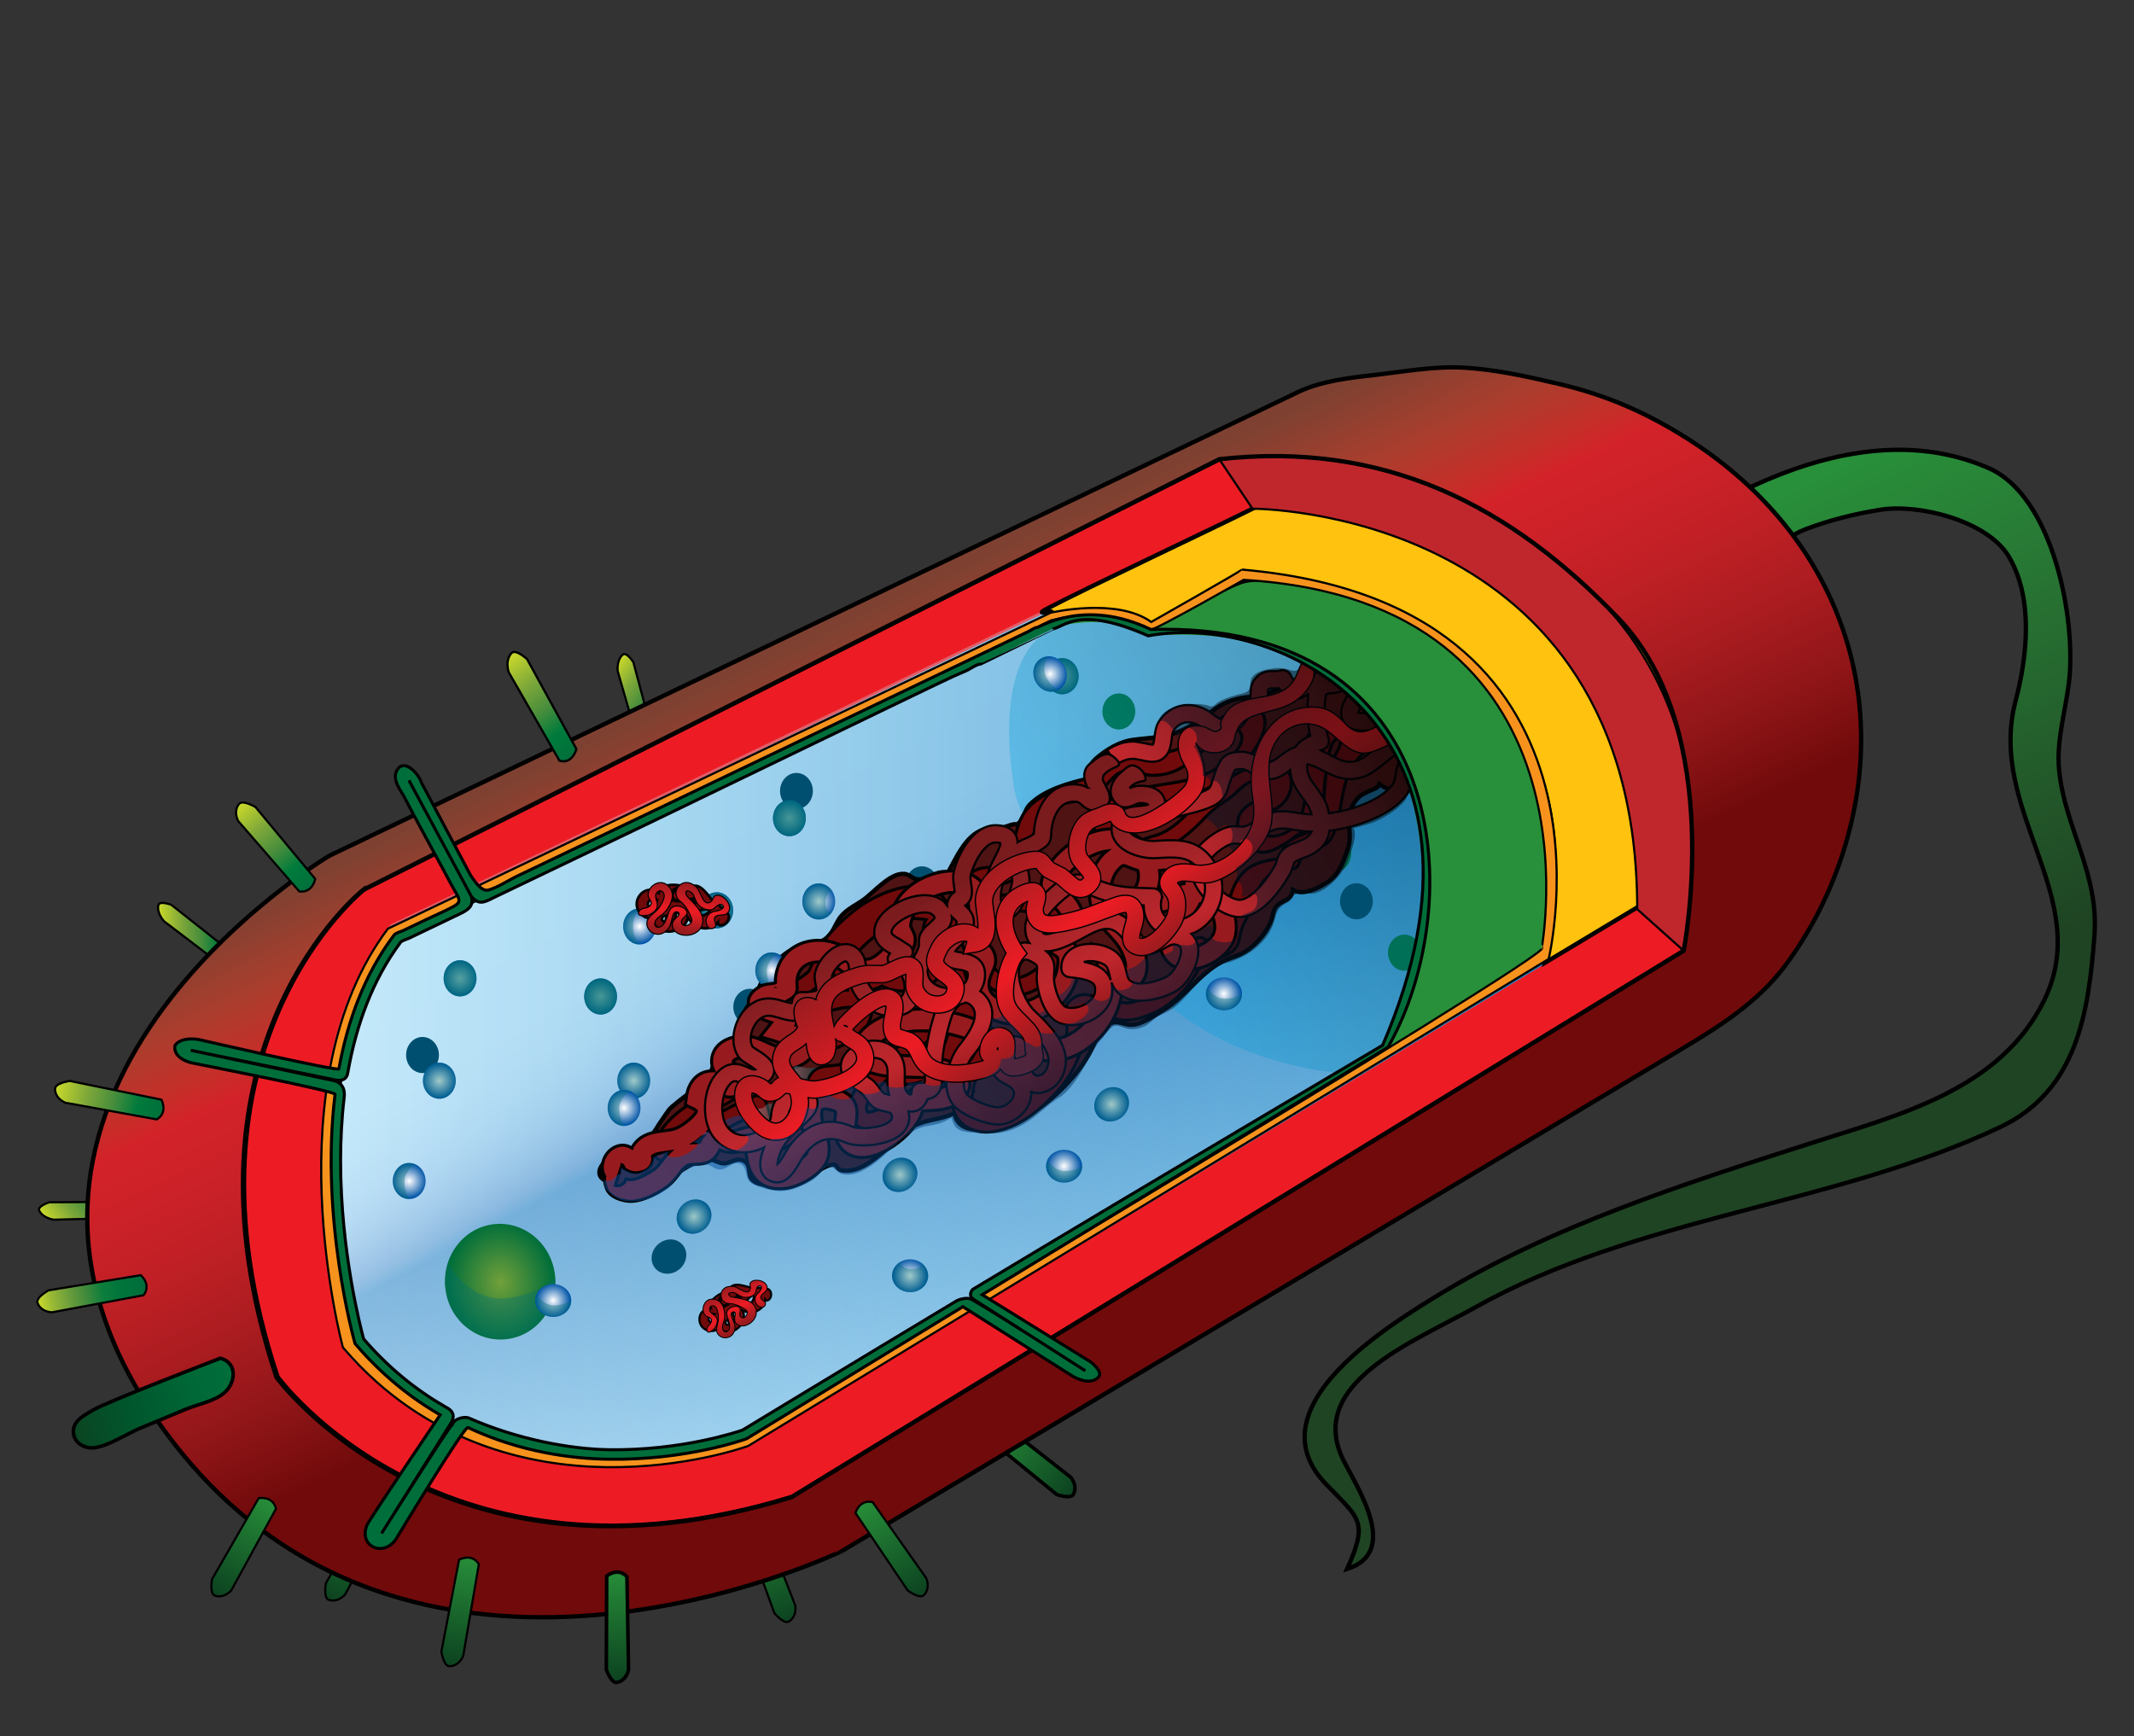 <svg xmlns="http://www.w3.org/2000/svg" width="494" height="402" viewBox="0 0 494 402" overflow="visible" xml:space="preserve"><rect x="0" y="0" width="494" height="402" fill="#333333" stroke="none"/><linearGradient id="a" gradientUnits="userSpaceOnUse" x1="-17.933" y1="590.35" x2="-.73" y2="610.664" gradientTransform="rotate(-160.311 63.745 465.453)"><stop offset=".006" stop-color="#0c4220"/><stop offset="1" stop-color="#28903a"/></linearGradient><path fill="url(#a)" stroke="#000" stroke-width=".5" d="M176.311 351.677s-2.44-1.59-4.469 1.45l7.417 20.333s2.247 2.742 3.397 1.921c0 0 1.773-.889 1.453-3.646l-7.798-20.058z"/><linearGradient id="b" gradientUnits="userSpaceOnUse" x1="24.985" y1="470.36" x2="42.187" y2="490.675" gradientTransform="rotate(-110.996 16.279 402.79)"><stop offset=".006" stop-color="#0c4220"/><stop offset="1" stop-color="#28903a"/></linearGradient><path fill="url(#b)" stroke="#000" stroke-width=".5" d="M90.021 350.155s-.385-2.887-4.013-2.443l-10.583 18.88s-.615 3.491.758 3.828c0 0 1.83.766 3.712-1.274l10.126-18.991z"/><linearGradient id="c" gradientUnits="userSpaceOnUse" x1="-23.616" y1="106.394" x2="-4.414" y2="106.394" gradientTransform="rotate(36.678 -19.487 378.096)"><stop offset=".006" stop-color="#cadb2a"/><stop offset=".012" stop-color="#c8d82b"/><stop offset=".279" stop-color="#7fa839"/><stop offset=".521" stop-color="#478d3c"/><stop offset=".729" stop-color="#007b3c"/><stop offset=".896" stop-color="#00723b"/><stop offset="1" stop-color="#006e3a"/></linearGradient><path fill="url(#c)" stroke="#000" stroke-width=".5" d="M148.558 174.756s1.795 1.419 3.339-1.736l-5.286-19.718s-1.639-2.576-2.504-1.684c0 0-1.329.998-1.124 3.717l5.575 19.421z"/><linearGradient id="d" gradientUnits="userSpaceOnUse" x1="-5.93" y1="297.409" x2="13.273" y2="297.409" gradientTransform="rotate(-38.712 -11.756 263.716)"><stop offset=".006" stop-color="#cadb2a"/><stop offset=".012" stop-color="#c8d82b"/><stop offset=".279" stop-color="#7fa839"/><stop offset=".521" stop-color="#478d3c"/><stop offset=".729" stop-color="#007b3c"/><stop offset=".896" stop-color="#00723b"/><stop offset="1" stop-color="#006e3a"/></linearGradient><path fill="url(#d)" stroke="#000" stroke-width=".5" d="M32.631 281.884s1.825-1.38-.838-3.669l-20.414.142s-2.906.936-2.261 1.999c0 0 .631 1.537 3.314 2.024l20.199-.496z"/><linearGradient id="e" gradientUnits="userSpaceOnUse" x1="36.596" y1="217.29" x2="55.798" y2="217.29"><stop offset=".006" stop-color="#cadb2a"/><stop offset=".012" stop-color="#c8d82b"/><stop offset=".279" stop-color="#7fa839"/><stop offset=".521" stop-color="#478d3c"/><stop offset=".729" stop-color="#007b3c"/><stop offset=".896" stop-color="#00723b"/><stop offset="1" stop-color="#006e3a"/></linearGradient><path fill="url(#e)" stroke="#000" stroke-width=".5" d="M54.042 225.533s2.287.065 1.641-3.387l-16.017-12.657s-2.853-1.087-3.015.146c0 0-.469 1.595 1.319 3.652l16.072 12.246z"/><linearGradient id="f" gradientUnits="userSpaceOnUse" x1="345.412" y1="143.664" x2="397.478" y2="253.58"><stop offset=".006" stop-color="#28903a"/><stop offset=".298" stop-color="#287a35"/><stop offset=".918" stop-color="#204a25"/><stop offset="1" stop-color="#1f4423"/></linearGradient><path fill="url(#f)" stroke="#000" d="M305.721 322.184c6.258-9.254 18.949-17.268 26.268-21.768 26.756-16.451 57.914-26.361 87.662-35.887 20.154-6.451 43.568-12.336 53.629-33.092 11.441-23.609-13.361-43.787-6.705-69.074 2.734-10.389 4.191-23.856-1.567-33.528-4.857-8.158-20.616-12.266-29.715-10.82-5.864.932-11.697 2.381-17.293 4.499-6.557 2.481-17.25 12.208-24.68 8.826-12.243-5.574 7.182-16.373 12.193-18.695 17.297-8.017 36.769-12.18 54.856-4.261 15.098 6.61 20.374 35.647 18.553 49.78-.881 6.836-2.914 13.439-2.252 20.17 1.314 13.367 9.273 23.834 8.164 38.361-1.361 17.811-4.039 35.861-21.826 44.258-38.564 18.207-83.881 20.609-121.604 41.779-14.121 7.926-39.398 17.584-30.332 35.506 3.273 6.471 13.033 21.135.76 25.016 5.066-11.129 2.785-11.676-4.906-19.682-6.915-7.198-5.78-14.625-1.205-21.388z"/><path fill="#ED1C24" stroke="#000" d="M84.304 205.909S38.75 242 64.25 318.75c0 0 38.25 52.75 119.25 27.75L390 220s9.998-50.703-15.001-76.852S321 101.911 282.5 106.206L84.304 205.909z"/><linearGradient id="g" gradientUnits="userSpaceOnUse" x1="75.311" y1="220.279" x2="412.278" y2="220.279"><stop offset=".006" stop-color="#c5eafb"/><stop offset="1" stop-color="#0071bc"/></linearGradient><path fill="url(#g)" d="M173.118 334.795C116.75 351.75 79.723 314.79 79.33 311.736c-1.539-11.986-12.663-62.986 10.471-96.729 0 0 225.079-107.791 233.388-113.136 8.558-5.507 46.528 33.053 49.312 37.879 6.846 11.874 48.632 39.203 38.079 51.374L173.118 334.795z"/><linearGradient id="h" gradientUnits="userSpaceOnUse" x1="202.483" y1="164.92" x2="265.15" y2="281.586"><stop offset=".006" stop-color="#c5eafb"/><stop offset=".19" stop-color="#c5e7f9"/><stop offset=".256" stop-color="#bddff5"/><stop offset=".303" stop-color="#b1d3f0"/><stop offset=".341" stop-color="#a1c3e7"/><stop offset=".374" stop-color="#8db0dd"/><stop offset=".403" stop-color="#769bd0"/><stop offset=".429" stop-color="#5c83c2"/><stop offset=".453" stop-color="#3a6db5"/><stop offset=".475" stop-color="#0057a8"/><stop offset=".477" stop-color="#0054a6"/><stop offset="1" stop-color="#bbe0f6"/></linearGradient><path opacity=".32" fill="url(#h)" d="M173.784 333.794c-56.368 16.955-93.395-20.006-93.788-23.059-1.539-11.986-16.264-62.987 10.471-96.729 0 0 225.08-107.791 233.388-113.137 8.557-5.507 46.527 33.053 49.311 37.879 6.846 11.874 48.633 39.203 38.08 51.375L173.784 333.794z"/><radialGradient id="i" cx="292.688" cy="173.217" r="3.994" gradientUnits="userSpaceOnUse"><stop offset="0" stop-color="#fff"/><stop offset="1" stop-color="#0054a6"/></radialGradient><ellipse fill="url(#i)" cx="292.687" cy="173.217" rx="3.799" ry="4.18"/><radialGradient id="j" cx="106.5" cy="226.501" r="3.994" gradientUnits="userSpaceOnUse"><stop offset="0" stop-color="#fff"/><stop offset="1" stop-color="#0054a6"/></radialGradient><ellipse fill="url(#j)" cx="106.5" cy="226.501" rx="3.8" ry="4.18"/><ellipse fill="#006E3A" cx="258.998" cy="164.716" rx="3.8" ry="4.179"/><ellipse fill="#006E3A" cx="325.108" cy="220.567" rx="3.8" ry="4.179"/><ellipse fill="#006E3A" cx="309" cy="197.666" rx="3.799" ry="4.18"/><ellipse fill="#014F70" cx="97.807" cy="244.258" rx="3.799" ry="4.18"/><linearGradient id="k" gradientUnits="userSpaceOnUse" x1="249.298" y1="217.11" x2="320.566" y2="169.763"><stop offset=".006" stop-color="#00adef"/><stop offset="1" stop-color="#015d70"/></linearGradient><path opacity=".31" fill="url(#k)" d="M249.319 142.982c-4.296 1.427-8.307 3.244-11.072 7.149-3.356 4.74-4.293 10.849-4.58 16.518-.264 5.219.276 10.219.999 15.268.975 6.809 5.413 12.021 9.594 17.393 3.757 4.828 6.409 10.273 10.421 14.957 5.7 6.652 10.7 14.341 17.637 19.816 7.911 6.243 17.537 10.281 27.273 12.583 5.755 1.36 13.293 2.909 18.884-.01 4.616-2.409 4.694-8.479 7.253-12.467 1.437-2.238 2.961-4.419 4.375-6.674 3.513-5.599 6.761-11.374 9.602-17.344 5.765-12.117 10.956-26.42 8.536-40.033-1.039-5.847-3.693-11.259-7.907-15.472-4.193-4.193-10.146-7.373-15.308-10.118-11.954-6.36-25.295-10.405-38.896-10.587a70.835 70.835 0 0 0-22.113 3.227c-4.095 1.284-7.872 3.679-11.91 4.915-.936.286-1.868.574-2.788.879z"/><linearGradient id="l" gradientUnits="userSpaceOnUse" x1="42.395" y1="235.333" x2="56.956" y2="252.528" gradientTransform="rotate(-37.098 51.486 242.643)"><stop offset=".006" stop-color="#cadb2a"/><stop offset=".012" stop-color="#c8d82b"/><stop offset=".279" stop-color="#7fa839"/><stop offset=".521" stop-color="#478d3c"/><stop offset=".729" stop-color="#007b3c"/><stop offset=".896" stop-color="#00723b"/><stop offset="1" stop-color="#006e3a"/></linearGradient><path fill="url(#l)" stroke="#000" stroke-width=".5" d="M58.695 248.632s3.577-1.25 2.145-4.612l-17.006-3.472s-4.247-.097-4.247 3.073c0 0 .605 2.207 3.087 2.207l16.021 2.804z"/><path fill="#024F28" stroke="#000" stroke-width=".5" d="M88.75 358.25c-1.137.907-3.753.213-4.597-.757-.995-1.144-.665-2.609-.059-3.841.957-1.943 4.496-4.513 5.78-1.658.923 2.05.255 5.412-1.75 6.631"/><linearGradient id="m" gradientUnits="userSpaceOnUse" x1="-137.745" y1="645.989" x2="-120.543" y2="666.303" gradientTransform="rotate(168.992 69.864 514.542)"><stop offset=".006" stop-color="#0c4220"/><stop offset="1" stop-color="#28903a"/></linearGradient><path fill="url(#m)" stroke="#000" stroke-width=".824" d="M230.946 328.77s-2.908-.12-3.101 3.528l16.759 13.699s3.331 1.209 3.9-.084c0 0 1.071-1.669-.611-3.876l-16.947-13.267z"/><linearGradient id="n" gradientUnits="userSpaceOnUse" x1="238.468" y1="315.488" x2="254.25" y2="315.488"><stop offset=".006" stop-color="#0c4220"/><stop offset="1" stop-color="#28903a"/></linearGradient><path fill="url(#n)" stroke="#000" stroke-width=".824" d="M238.468 312.389c0 1.236.252 1.229 1.309 1.911.334.215 8.686 5.739 9.098 5.876 1.455.482 5.433-.412 5.375-1.065-.19-2.172-11.629-8.092-13.449-8.431-.965-.18-2.333 1.311-2.333 1.709z"/><radialGradient id="o" cx="101.702" cy="250.203" r="3.994" gradientUnits="userSpaceOnUse"><stop offset="0" stop-color="#fff"/><stop offset="1" stop-color="#0054a6"/></radialGradient><ellipse fill="url(#o)" cx="101.702" cy="250.202" rx="3.799" ry="4.18"/><ellipse opacity=".37" fill="#007070" cx="101.702" cy="250.203" rx="3.799" ry="4.179"/><radialGradient id="p" cx="443.76" cy="82.674" r="12.218" gradientTransform="matrix(-.077 -1.149 .998 -.067 67.558 812.34)" gradientUnits="userSpaceOnUse"><stop offset=".006" stop-color="#71a03a"/><stop offset="1" stop-color="#006e3a"/></radialGradient><path fill="url(#p)" d="M114.884 283.376c7.044-.474 13.16 5.124 13.656 12.503.496 7.381-4.816 13.745-11.859 14.219-7.044.474-13.157-5.124-13.653-12.504-.496-7.379 4.813-13.745 11.856-14.218z"/><path opacity=".37" fill="#007070" d="M116.053 300.668c8.429-.566 12.486-4.889 12.486-4.889.497 7.383-4.815 13.749-11.859 14.222-7.044.474-15.912-5.697-13.047-17.514 0 0 4.398 8.058 12.42 8.181z"/><ellipse opacity=".66" fill="#007070" cx="106.5" cy="226.502" rx="3.799" ry="4.179"/><radialGradient id="q" cx="94.723" cy="273.428" r="3.994" gradientUnits="userSpaceOnUse"><stop offset="0" stop-color="#fff"/><stop offset="1" stop-color="#0054a6"/></radialGradient><ellipse fill="url(#q)" cx="94.722" cy="273.428" rx="3.8" ry="4.18"/><path opacity=".37" fill="#007070" d="M93.604 273.43c0 2.762 1.146 4.18 1.146 4.18-2.099 0-3.8-1.872-3.8-4.18s1.915-5.064 5.207-3.871c0 0-2.365 1.257-2.553 3.871z"/><radialGradient id="r" cx="146.702" cy="250.203" r="3.994" gradientUnits="userSpaceOnUse"><stop offset="0" stop-color="#fff"/><stop offset="1" stop-color="#0054a6"/></radialGradient><ellipse fill="url(#r)" cx="146.702" cy="250.202" rx="3.799" ry="4.18"/><ellipse opacity=".37" fill="#007070" cx="146.702" cy="250.203" rx="3.799" ry="4.179"/><radialGradient id="s" cx="144.464" cy="256.502" r="3.994" gradientUnits="userSpaceOnUse"><stop offset="0" stop-color="#fff"/><stop offset="1" stop-color="#0054a6"/></radialGradient><ellipse fill="url(#s)" cx="144.464" cy="256.502" rx="3.8" ry="4.18"/><path opacity=".37" fill="#007070" d="M143.346 256.504c0 2.762 1.146 4.18 1.146 4.18-2.099 0-3.8-1.872-3.8-4.18s1.915-5.064 5.207-3.871c-.001 0-2.366 1.258-2.553 3.871z"/><radialGradient id="t" cx="165.922" cy="210.756" r="3.994" gradientUnits="userSpaceOnUse"><stop offset="0" stop-color="#fff"/><stop offset="1" stop-color="#0054a6"/></radialGradient><ellipse fill="url(#t)" cx="165.922" cy="210.756" rx="3.799" ry="4.18"/><ellipse opacity=".56" fill="#007070" cx="165.922" cy="210.757" rx="3.799" ry="4.179"/><radialGradient id="u" cx="148.055" cy="214.488" r="3.994" gradientUnits="userSpaceOnUse"><stop offset="0" stop-color="#fff"/><stop offset="1" stop-color="#0054a6"/></radialGradient><ellipse fill="url(#u)" cx="148.055" cy="214.488" rx="3.8" ry="4.18"/><path opacity=".37" fill="#007070" d="M146.542 214.488c0 2.762 1.513 4.18 1.513 4.18-2.099 0-3.8-1.872-3.8-4.18s1.701-4.18 3.8-4.18c0 .001-1.513 1.567-1.513 4.18z"/><ellipse fill="#014F70" cx="173.555" cy="233.111" rx="3.799" ry="4.18"/><radialGradient id="v" cx="139.035" cy="230.701" r="3.994" gradientUnits="userSpaceOnUse"><stop offset="0" stop-color="#fff"/><stop offset="1" stop-color="#0054a6"/></radialGradient><ellipse fill="url(#v)" cx="139.035" cy="230.701" rx="3.799" ry="4.18"/><ellipse opacity=".72" fill="#007070" cx="139.035" cy="230.702" rx="3.799" ry="4.179"/><radialGradient id="w" cx="189.535" cy="208.703" r="3.994" gradientUnits="userSpaceOnUse"><stop offset="0" stop-color="#fff"/><stop offset="1" stop-color="#0054a6"/></radialGradient><ellipse fill="url(#w)" cx="189.535" cy="208.702" rx="3.799" ry="4.18"/><path opacity=".37" fill="#007070" d="M191.136 208.399a4.85 4.85 0 0 0 .051 1.611c.097.453.398 1.093.926 1.166.207.028.371-.062.547-.122-.207.541-.836 1.038-1.318 1.325a3.54 3.54 0 0 1-1.807.502c-2.099 0-3.799-1.871-3.799-4.179 0-2.309 1.701-4.18 3.799-4.18.624 0 1.241.171 1.779.485.267.156.514.346.735.561.185.18.369.351.512.566.065.099.203.271.181.394-.109-.026-.176-.13-.301-.143-.13-.014-.257.046-.362.117-.217.147-.375.379-.512.599-.242.391-.369.846-.431 1.298z"/><ellipse fill="#014F70" cx="184.371" cy="183.129" rx="3.799" ry="4.18"/><radialGradient id="x" cx="182.738" cy="189.416" r="3.994" gradientUnits="userSpaceOnUse"><stop offset="0" stop-color="#fff"/><stop offset="1" stop-color="#0054a6"/></radialGradient><ellipse fill="url(#x)" cx="182.738" cy="189.415" rx="3.799" ry="4.18"/><ellipse opacity=".72" fill="#007070" cx="182.738" cy="189.416" rx="3.799" ry="4.179"/><radialGradient id="y" cx="245.891" cy="156.556" r="3.994" gradientUnits="userSpaceOnUse"><stop offset="0" stop-color="#fff"/><stop offset="1" stop-color="#0054a6"/></radialGradient><ellipse fill="url(#y)" cx="245.891" cy="156.556" rx="3.799" ry="4.18"/><ellipse opacity=".72" fill="#007070" cx="245.891" cy="156.557" rx="3.799" ry="4.179"/><radialGradient id="z" cx="245.45" cy="161.535" r="3.994" gradientTransform="rotate(-26.76 232.74 163.757)" gradientUnits="userSpaceOnUse"><stop offset="0" stop-color="#fff"/><stop offset="1" stop-color="#0054a6"/></radialGradient><path fill="url(#z)" d="M246.481 154.342c1.039 2.061.362 4.498-1.512 5.442s-4.235.039-5.274-2.021c-1.039-2.061-.363-4.497 1.511-5.442 1.875-.945 4.236-.04 5.275 2.021z"/><path opacity=".37" fill="#007070" d="M242.091 156.557c1.243 2.467 2.904 3.217 2.904 3.217-1.874.944-4.236.039-5.274-2.021-1.039-2.061-.57-5.385 2.907-5.801 0-.001-1.546 2.187-.537 4.605z"/><ellipse fill="#014F70" cx="213.415" cy="204.752" rx="3.799" ry="4.18"/><radialGradient id="A" cx="128.004" cy="300.464" r="3.994" gradientTransform="rotate(-89.473 128.34 300.75)" gradientUnits="userSpaceOnUse"><stop offset="0" stop-color="#fff"/><stop offset="1" stop-color="#0054a6"/></radialGradient><path fill="url(#A)" d="M128.09 297.297c2.308.021 4.164 1.739 4.145 3.838-.019 2.099-1.907 3.782-4.214 3.761s-4.163-1.739-4.144-3.837c.019-2.099 1.905-3.784 4.213-3.762z"/><path opacity=".37" fill="#007070" d="M128.047 302.214c2.761.025 4.19-1.107 4.19-1.107-.02 2.099-1.907 3.783-4.214 3.762s-5.047-1.961-3.823-5.242c-.001-.001 1.235 2.376 3.847 2.587z"/><radialGradient id="B" cx="210.718" cy="294.682" r="3.993" gradientTransform="rotate(-89.043 211.034 295.037)" gradientUnits="userSpaceOnUse"><stop offset="0" stop-color="#fff"/><stop offset="1" stop-color="#0054a6"/></radialGradient><path fill="url(#B)" d="M210.745 291.561c2.308.038 4.15 1.77 4.116 3.868-.035 2.098-1.934 3.768-4.243 3.729-2.307-.038-4.149-1.77-4.115-3.868.035-2.099 1.934-3.769 4.242-3.729z"/><path opacity=".37" fill="#007070" d="M210.405 293.753c.568.087 1.15.066 1.612-.023.455-.09 1.099-.38 1.181-.906.032-.207-.055-.372-.113-.55.538.216 1.024.854 1.303 1.34.316.551.482 1.181.472 1.815-.035 2.098-1.934 3.768-4.242 3.729-2.308-.038-4.15-1.77-4.116-3.868a3.543 3.543 0 0 1 .515-1.771c.161-.265.354-.508.573-.727.183-.182.356-.363.575-.502.1-.064.274-.199.396-.175-.028.108-.133.175-.147.299-.016.13.042.258.111.363.144.22.373.382.59.521.386.251.839.386 1.29.455z"/><ellipse transform="rotate(-131.33 154.862 290.927)" fill="#014F70" cx="154.867" cy="290.925" rx="3.799" ry="4.18"/><radialGradient id="C" cx="146.38" cy="207.707" r="3.994" gradientTransform="rotate(-131.33 170.246 241.457)" gradientUnits="userSpaceOnUse"><stop offset="0" stop-color="#fff"/><stop offset="1" stop-color="#0054a6"/></radialGradient><path fill="url(#C)" d="M158.157 278.813c1.733-1.524 4.262-1.482 5.647.094 1.386 1.575 1.104 4.088-.63 5.612-1.733 1.524-4.261 1.482-5.646-.093-1.386-1.575-1.104-4.088.629-5.613z"/><ellipse transform="rotate(-131.33 160.662 281.669)" opacity=".38" fill="#007070" cx="160.667" cy="281.667" rx="3.799" ry="4.179"/><radialGradient id="D" cx="169.155" cy="350.834" r="3.994" gradientTransform="rotate(-97.7 134.512 301.594)" gradientUnits="userSpaceOnUse"><stop offset="0" stop-color="#fff"/><stop offset="1" stop-color="#0054a6"/></radialGradient><path fill="url(#D)" d="M178.157 256.901c2.287-.309 4.37 1.126 4.651 3.205.282 2.08-1.346 4.017-3.633 4.325-2.287.31-4.369-1.125-4.65-3.204-.281-2.08 1.345-4.016 3.632-4.326z"/><path opacity=".37" fill="#007070" d="M178.818 261.774c2.736-.37 3.988-1.696 3.988-1.696.281 2.08-1.346 4.018-3.633 4.326-2.287.31-5.275-1.218-4.534-4.641.001.001 1.564 2.176 4.179 2.011z"/><radialGradient id="E" cx="160.186" cy="418.445" r="3.994" gradientTransform="rotate(-89.473 128.34 300.75)" gradientUnits="userSpaceOnUse"><stop offset="0" stop-color="#fff"/><stop offset="1" stop-color="#0054a6"/></radialGradient><path fill="url(#E)" d="M246.368 266.2c2.308.021 4.164 1.739 4.145 3.838-.019 2.099-1.907 3.782-4.214 3.761s-4.163-1.739-4.144-3.837c.019-2.099 1.906-3.783 4.213-3.762z"/><path opacity=".37" fill="#007070" d="M246.325 271.117c2.761.025 4.19-1.107 4.19-1.107-.02 2.099-1.907 3.783-4.214 3.762s-5.047-1.961-3.823-5.242c0-.001 1.235 2.376 3.847 2.587z"/><radialGradient id="F" cx="200.427" cy="455.075" r="3.994" gradientTransform="rotate(-89.473 128.34 300.75)" gradientUnits="userSpaceOnUse"><stop offset="0" stop-color="#fff"/><stop offset="1" stop-color="#0054a6"/></radialGradient><path fill="url(#F)" d="M283.367 226.296c2.309.021 4.164 1.739 4.145 3.838-.019 2.099-1.906 3.782-4.214 3.761s-4.163-1.739-4.144-3.837c.02-2.099 1.907-3.784 4.213-3.762z"/><path opacity=".37" fill="#007070" d="M283.324 231.213c2.762.025 4.19-1.107 4.19-1.107-.02 2.099-1.907 3.783-4.214 3.762-2.309-.021-5.047-1.961-3.824-5.242.001-.001 1.237 2.376 3.848 2.587z"/><radialGradient id="G" cx="102.063" cy="297.467" r="3.994" gradientTransform="rotate(-131.33 170.246 241.457)" gradientUnits="userSpaceOnUse"><stop offset="0" stop-color="#fff"/><stop offset="1" stop-color="#0054a6"/></radialGradient><path fill="url(#G)" d="M254.824 252.813c1.733-1.524 4.262-1.482 5.647.094 1.386 1.575 1.104 4.088-.63 5.612-1.733 1.524-4.261 1.482-5.646-.093-1.386-1.575-1.104-4.088.629-5.613z"/><ellipse transform="rotate(-131.33 257.33 255.67)" opacity=".38" fill="#007070" cx="257.334" cy="255.667" rx="3.799" ry="4.179"/><radialGradient id="H" cx="122.159" cy="249.887" r="3.994" gradientTransform="rotate(-131.33 170.246 241.457)" gradientUnits="userSpaceOnUse"><stop offset="0" stop-color="#fff"/><stop offset="1" stop-color="#0054a6"/></radialGradient><path fill="url(#H)" d="M205.824 269.146c1.733-1.524 4.262-1.482 5.647.094 1.386 1.575 1.104 4.088-.63 5.612-1.733 1.524-4.261 1.482-5.646-.093-1.386-1.575-1.104-4.088.629-5.613z"/><ellipse transform="rotate(-131.33 208.33 272.003)" opacity=".38" fill="#007070" cx="208.334" cy="272" rx="3.799" ry="4.179"/><path fill="#4F1313" stroke="#000" d="M165.283 249.424c-1.541-1.471.327-3.456 1.433-4.479 2.365-2.189 3.221-1.384 3.876-4.628.566-2.8 1.538-8.482 5.042-9.05-1.329-3.371 5.017-10.514 8.039-11.549 2.13-.731 4.112-.541 6.351-1.708 2.542-1.326 2.737-2.781 4.061-5.01 1.31-2.205 3.606-3.166 5.648-4.576 2.524-1.744 6.317-6.417 9.607-6.098 1.626.158 1.876 1.542 3.994 1.267 2.086-.271 3.797-2.33 6.001-1.378 1.946-3.39 4.157-8.862 8.34-10.164 1.007-.314 2.108.11 2.975-.053 1.093-.206 2.334-.694 3.352-1.005 1.503-.459 1.186.342 2.351-.976.699-.791.965-2.646 1.982-3.685 3.367-3.435 9.056-5.036 13.623-6.058-.204.046.392-2.878.563-3.201.558-1.047 1.738-1.926 2.665-2.621 1.998-1.498 4.496-2.801 6.997-3.146 3.708-.513 6.82-.414 10.555-1.858 3.068-1.187 5.758-3.249 8.384-5.203 2.569-1.912 5.394-2.675 8.591-2.945 6.243-.528 10.377-5.052 16.794-5.499 6.148-.428 13.437 1.385 18.205 5.445 3.805 3.238 7.578 10.196 5.83 15.233-1.664 4.795-6.854 8.431-11.24 5.04-.381 1.013-1.174 1.084-2.039 1.488-1.798.842-2.93 1.279-4.029 3.288-1.997 3.647.02 6.668-1.22 10.182-1.057 2.996-1.942 5.934-4.744 7.772-2.064 1.354-5.647 3.214-7.979 1.77-.324 2.439-2.056 2.255-3.483 3.48-1.165 1-.995 2.266-1.557 3.694-1.024 2.606-2.883 4.81-5.086 6.508-2.079 1.603-4.274 1.904-6.463 3.073-4.986 2.666-8.298 7.928-13.133 10.907-2.076 1.28-5.04 3.487-7.591 3.582-1.799.066-3.122-1.152-5.066-.288-2.219.986-2.958 3.19-3.804 5.075-2.453 5.462-7.351 10.712-12.178 14.229-3.458 2.52-18.65 9.535-19.978 1.404-3.094 1.632-6.959 1.438-9.859 3.283-4.499 2.861-10.227 11.153-16.377 9.963-.855-.166-1.054-1.283-1.673-1.305-1.877-.065-4.681 2.312-6.448 2.964-2.567.947-10.325 3.162-12.598.408-1.046-1.268.116-3.743-2.395-4.464-1.262-.361-2.705.808-4.016.813-1.268.005-2.5-.993-3.669-.974-3.407.055-8.091 4.271-11.25 5.633-2.447 1.055-8.782 3.798-10.965.983.251-.274.436-1.068.59-1.267-3.596-.066-4.809-2.383-1.957-5.082 2.632-2.49 4.189-1.342 6.941-.352.542-1.414 1.286-5.602 3.305-4.675-.235-.119 3.979-6.328 4.388-6.808.934-1.09 9.816-7.856 10.314-7.379z"/><radialGradient id="I" cx="178.642" cy="224.68" r="3.994" gradientUnits="userSpaceOnUse"><stop offset="0" stop-color="#fff"/><stop offset="1" stop-color="#0054a6"/></radialGradient><ellipse fill="url(#I)" cx="178.641" cy="224.68" rx="3.8" ry="4.18"/><path opacity=".37" fill="#007070" d="M177.523 224.682c0 2.762 1.146 4.18 1.146 4.18-2.099 0-3.8-1.872-3.8-4.18s1.915-5.064 5.207-3.871c0 0-2.365 1.257-2.553 3.871z"/><path fill="#710A0B" stroke="#000" stroke-width=".7" d="M296.346 176.657c-2.229-.9-5.604.449-7.491 1.24-5.056 2.119-9.755 6.245-13.604 10.103-2.342 2.347-4.887 4.716-8.184 5.557-2.604.665-5.707 2.35-8.084.197-2.859-2.587 1.064-5.411 3.194-6.497 3.196-1.63 6.421-1.338 9.812-1.995 3.341-.646 6.971-2.24 9.762-4.026 3.043-1.946 6.112-4.206 8.271-7.144 1.432-1.948 4.018-6.538 2.181-8.859-1.081-1.366-3.507-1.244-5.007-.932-3.356.699-5.91 2.705-8.197 5.199-2.27 2.475-4.152 3.449-7.515 4.317-2.437.629-4.35 1.885-6.675 1.175-2.05-.626-4.168-1.164-6.281.009-1.269.704-1.977 2.011-3.026 2.999-2.499 2.354-5.764 2.483-8.687 3.916l-.417.201-1.829.796c-2.325.979-4.729 1.991-6.825 4.429-1.712 1.989-2.364 4.661-2.995 7.244-.651 2.667-1.266 5.187-2.884 5.938-.499.231-1.295.248-2.138.266-1.237.026-2.64.056-3.99.734-1.986 1-2.802 2.617-3.458 3.916-.358.709-.667 1.322-1.125 1.818-.769.833-1.452 1.313-2.139 1.596-.53-1.095-1.583-2.188-3.591-2.992-5.537-2.216-13.276 1.742-16.596 4.145-3.082 2.231-5.971 5.032-8.134 7.886-1.091 1.438-1.698 2.949-2.233 4.282l-1.121 2.463c-.319.558-1.333 1.239-2.228 1.842-1.941 1.306-4.599 3.094-4.405 6.33.118 1.945.82 3.271 2.088 3.942 2.194 1.159 4.721-.349 6.567-1.451l.279-.166c2.387-1.414 7.398-2.427 8.26-1.671-.016.004.066.415-.372 1.466-.442 1.061-2.175 3.146-8.808 5.205-.84.261-1.88.319-2.981.381-1.361.077-2.769.156-4.082.635-2.07.753-3.824 2.406-5.521 4.006-1.04.98-2.021 1.905-2.938 2.489l-1.981 1.273c-2.729 1.765-5.551 3.588-8.437 4.97-1.857.889-11.132 5.677-11.425 12.673a2 2 0 0 0 2.631 1.981c4.194-1.4 8.051-3.635 11.782-5.794 2.836-1.644 5.551-3.191 8.353-4.396.123.47.241.948.354 1.425.636 2.704 1.293 5.5 3.756 6.308 2.379.779 4.821-.943 6.683-2.532 2.875-2.452 3.723-5.472 4.543-8.392l.767-2.535c.603-1.738.603-1.738 2.548-1.915l.476-.044c2.834-.267 4.999-1.142 7.091-1.986l.935-.352c-2.529 2.537-4.683 5.398-4.683 8.326 0 .354.031.711.098 1.067.36 1.934 1.445 2.839 2.292 3.257 2.343 1.158 5.345-.039 8.239-1.504 6.257-3.169 11.556-8.543 14.58-14.984 1.418-1.535 2.608-3.155 3.392-4.693.389.427.662.883.789 1.372.065.251.094.506.094.761 0 1.009-.453 2.008-.883 2.728-.236.396-.608.758-1.038 1.177-.499.485-1.064 1.036-1.515 1.758-.887 1.423-1.141 3.033-1.366 4.455-.008.049-.017.094-.024.143-.419 1.04-.708 2.074-.708 3.065 0 1.331.378 2.587 1.139 3.688 1.729 2.502 5.085 3.635 8.758 2.957 5.944-1.099 10.421-5.13 13.657-8.52 4.029-4.22 6.416-9.221 6.904-14.461.014-.145.02-.294.02-.45 0-.658-.108-1.41-.222-2.197-.076-.527-.194-1.354-.197-1.781.102-.089.265-.164.424-.199.2.345.464.646.831.819a1.978 1.978 0 0 0 1.557.063l.956-.363.547-.2 1.334.576c3.019 1.226 5.103 1.308 8.256.323 6.356-1.984 11.036-6.563 14.299-13.893 2.078.413 4.589-.038 5.922-.936 1.955-1.316 1.998-2.688 2.459-4.685.497-2.153 1.828-3.921 2.564-6.003.659-1.865 1.15-3.65 2.251-5.306 1.327-1.996 3.084-3.1 5.506-3.382 2.181-.255 2.64.254 3.432-1.996.925-2.63.051-2.79 2.795-3.055 2.595-.251 3.922-.687 4.961-3.245 2.416-5.949 1.352-12.681 6.068-17.785 1.311-1.419 2.936-2.409 2.279-4.658-1.332-4.56-8.301-4.239-11.588-2.551-5.467 2.809-3.394 8.854-2.986 13.501.182 2.071-.736 5.329-1.2 7.422-.749 3.387-8.147 7.052-10.018 2.635-1.061-2.506 1.736-3.413 3.446-4.075 3.917-1.517 5.59-6.488 2.933-9.883a3.05 3.05 0 0 0-1.283-.961zm-72.253 33.315c.837-.908 1.326-1.876 1.756-2.729.576-1.142.913-1.756 1.685-2.145.541-.271 1.383-.289 2.275-.308 1.163-.024 2.481-.053 3.742-.639 3.36-1.563 4.275-5.311 5.083-8.618.842-3.449 1.867-7.266 5.389-8.797 3.125-1.359 6.779-.89 9.72-2.799 1.956-1.27 3.685-4.315 5.751-5.192 1.962-.833 5.076.746 7.256.755 7.054.029 10.191-4.618 14.992-8.756 1.469-1.266 4.386-3.698 5.569-.806.969 2.368-2.268 5.281-3.875 6.623-6.338 5.29-14.179 4.301-21.735 6.627-3.245.998-6.114 2.162-7.645 5.494-2.832 6.163 3.219 11.085 9.199 10.14 6.099-.964 11.404-4.973 15.5-9.322 1.696-1.802 3.464-3.047 5.491-4.43 2.213-1.51 3.915-4.227 6.732-4.409 2.792-.181 3.66 2.136 1.271 3.77-1.715 1.172-3.932 1.956-5.061 3.806-1.662 2.722-.145 6.707 2.455 8.282 3.605 2.185 6.578-.637 9.6-2.268 2.658-1.435 4.873-1.453 6.449-4.439 1.372-2.599.518-19.787 4.513-18.768.759 1.493-2.146 5.13-2.768 6.762-1.131 2.965-.856 5.222-.938 8.194-.186 6.716-9.862 6.621-10.038 12.711-3.846.634-7.322 1.064-9.717 4.601-1.536 2.269-2.177 4.801-2.654 7.46-.357 1.99.357 5.275-1.6 6.592-.73.492-2.819.571-3.347.229-.489-.438-1.192-.64-1.83-.486-.639.153-1.191.578-1.429 1.19-2.847 7.351-6.842 11.606-12.572 13.396-2.419.755-3.56.601-5.56-.211l-.968-.419c-1.445-.652-2.083-.62-3.443-.126a3.649 3.649 0 0 0-1.913-.669c-1.842-.116-3.735.947-4.502 2.528-.519 1.07-.32 2.449-.09 4.046.082.567.205 1.424.179 1.707-.404 4.335-2.415 8.509-5.815 12.07-2.82 2.953-6.675 6.458-11.491 7.348-2.071.383-3.932-.127-4.741-1.298-.241-.349-.324-.772-.36-1.213.244-.741.394-1.482.515-2.215.09-.181.141-.353.253-.538l-.144-.087c.178-1.125.35-2.188.799-2.907.193-.31.526-.634.911-1.009.551-.537 1.177-1.146 1.682-1.991.96-1.608 1.448-3.231 1.448-4.779 0-.601-.073-1.19-.222-1.763-.465-1.796-1.688-3.342-3.49-4.542.01-.2.04-.418.04-.608 0-.316-.011-.621-.021-.924l-.014-1.407c.05-1.451.54-2.33 1.352-3.786l.407-.736.156-.298c3.569 3.031 6.64 3.464 10.95 1.541 3.966-1.77 9.871-7.912 9.734-13.14-.067-2.564-1.219-4.784-3.329-6.419-3.676-2.847-9.784-3.432-13.664-2.537-2.241.518-5.281 1.525-8.218 2.966.115-.116.226-.182.34-.305zM184.7 232.569a1.368 1.368 0 0 1-.002-.063c0-.861 1.053-1.636 2.646-2.708 1.319-.888 2.684-1.805 3.467-3.174l1.36-2.959c.485-1.205.942-2.345 1.709-3.355.098-.13.236-.25.337-.379-.104.188-.258.384-.344.568-.71 1.526-.978 2.801-.978 3.855 0 1.971.937 3.171 1.677 3.812.56.484 1.219.829 1.938 1.061-3.505.003-7.604 1.694-8.909 2.467l-.291.173c-.593.354-1.857 1.095-2.536 1.24a3.192 3.192 0 0 1-.074-.538zm12.491-7.427c-.704-.609.061-2.418.311-2.957 1.712-3.684 9.436-9.182 13.329-9.488 1.229-.098 2.361.062 3.559.228-.322.547-.599 1.218-.611 2.09v.074c0 1.234.436 2.307 1.035 3.282-.373.961-.508 1.835-.508 2.579 0 .629.079 1.172.143 1.614.042.287.072.499.072.67 0 .479-.243.626-1.172 1.142-2.275 1.263-5.929 1.578-7.741.035a1.999 1.999 0 0 0-2.391-.151c-2.224 1.452-5.114 1.67-6.026.882zm22.212-12.241c-.16.119-.31.245-.465.367.043-.084.08-.175.119-.266.114-.022.232-.072.346-.101zm-4.115 14.972c2.472-1.372 3.12-2.836 3.195-4.283 1.356 3.082 2.005 6.183 2.005 9.197 0 .374-.072.735-.09 1.105-4.854.303-8.888 4.552-11.808 7.663l-.686.729-2.04 1.852-.534-.735c-.866-.468-1.62-.204-2.349.05l-.885.3-3.255 1.221c-1.994.805-3.716 1.501-5.968 1.713l-.463.043c-3.278.298-4.642.771-5.965 4.588l-.838 2.764c-.719 2.559-1.339 4.768-3.288 6.431-2.113 1.803-2.871 1.766-2.878 1.766-.338-.3-.797-2.249-1.071-3.413-.311-1.323-.633-2.691-1.162-3.949a1.999 1.999 0 0 0-2.52-1.106c-3.843 1.381-7.442 3.465-10.923 5.48-2.168 1.256-4.388 2.515-6.648 3.612 1.76-2.112 4.595-4.063 7.392-5.402 3.116-1.491 6.047-3.386 8.881-5.217l1.957-1.259c1.237-.788 2.405-1.889 3.535-2.953 1.401-1.321 2.85-2.688 4.145-3.158.759-.277 1.817-.337 2.938-.399 1.294-.073 2.632-.148 3.941-.555 6.332-1.966 10.032-4.414 11.314-7.484.479-1.148.67-2.115.67-2.928 0-1.514-.664-2.489-1.362-3.096-.457-.397-1.004-.669-1.599-.863 1.774-.001 3.651-.506 5.279-1.315 3.345 1.883 8.006 1.307 11.08-.399zm17.584-16.665c2.96-.684 7.745-.188 10.315 1.802 1.162.899 1.744 1.999 1.779 3.361.079 2.989-4.219 7.978-7.365 9.382-2.899 1.293-4.347 1.09-6.738-.942l-.867-.789c-.609-.582-1.368-1.306-2.551-1.105-1.211.204-1.694 1.142-2.253 2.229l-.582 1.105-.388.701c-.101.182-.195.362-.293.543a27.589 27.589 0 0 0-2.181-6.446c-.504-1.044-1.299-1.974-2.067-2.873l-.076-.091c2.832-3.401 9.297-5.961 13.267-6.877zm-22.064 33.828.699-.743c2.958-3.152 5.6-5.713 8.301-6.293a24.49 24.49 0 0 1-1.438 4.306c-2.037 2.082-4.594 3.942-7.051 4.535a4.823 4.823 0 0 1-2.468-.02l1.957-1.785zm-10.187 11.953a2.045 2.045 0 0 1-.033-.37c0-1.939 2.537-4.629 4.982-6.871 1.887 1.245 4.167 1.59 6.688.981.119-.029.239-.09.358-.123-2.132 2.127-4.553 3.957-7.204 5.3-3.665 1.855-4.525 1.563-4.661 1.486 0-.004-.075-.106-.13-.403z"/><path fill="#971B1E" stroke="#000" stroke-width=".7" d="M242.561 200.543c-1.114 1.678-1.532 3.094-1.532 4.296 0 2.379 1.637 3.918 2.768 4.981.787.74 1.434 1.414 1.789 2.271-.161.106-.342.22-.491.311-.958.585-3.173 1.938-3.173 4.547 0 .684.152 1.454.519 2.319.458 1.076 1.342 1.668 1.988 2.101l.354.252c.074.207.125.498.125.908 0 .633-.105 1.485-.371 2.498-.648 2.472-2.439 4.636-4.915 5.936-2.412 1.267-5.136 1.509-7.476.663-3.705-1.341-3.422-3.725-2.887-5.4l.522-1.271c.479-1.018 1.134-2.41.334-4.512-.448-1.177-1.307-1.839-1.875-2.276-.175-.135-.439-.339-.488-.419-.094-.422.023-.785.366-1.653l.583-1.761c.903-3.862.631-6.958-.81-9.202-1.088-1.697-2.832-2.83-5.04-3.278-5.187-1.051-12.04 1.774-14.965 6.17-.887 1.332-2.095 4.188-2.095 6.41 0 .154.005.305.018.452.079.946.488 1.74.816 2.379l.13.272-.062.047-1.205.992-.986 1.053-.522.566c-2.88 2.609-3.86 2.361-6.783.151-3.639-2.752-8.45-3.417-12.255-1.694-3.188 1.444-5.172 4.401-5.443 8.113l.02.74c-.021.013-.08.045-.08.045-.163.084-.703.155-1.061.202-.825.109-1.76.233-2.641.749-2.01 1.178-2.503 2.531-2.503 3.576 0 .146.009.287.026.42.296 2.38 2.778 3.446 5.35 4.245l-2.611 3.278 3.124.924 2.326.79a24.99 24.99 0 0 1 1.533.466 4.493 4.493 0 0 1-1.033.312c-1.322.209-2.653-.398-4.195-1.102-1.665-.759-3.551-1.619-5.799-1.578-3.419.064-7.136 1.905-7.216 5.799l-.001.125c0 .869.227 1.557.524 2.17-1.601-.062-2.796.423-3.558.941-1.544 1.053-2.545 2.888-2.818 5.168l-.216 1.803 1.648.763c.722.334.884.59.885.593-.046.734-2.404 2.971-4.574 3.962-.818.374-1.891.512-3.026.658-2.354.304-5.283.682-7.078 3.514-.103.163-.138.316-.209.477-.707-.415-1.604-.794-2.683-.634-2.225.33-3.987 2.303-4.19 4.69a5.176 5.176 0 0 0-.018.428c0 .776.228 1.474.567 2.101-.015.151-.061.303-.061.453 0 1.319.533 2.547.716 2.847 1.278 2.1 4.516 2.399 4.881 2.427 3.103.229 6.762-1.909 8.668-3.203 1.28-.871 2.166-2.017 2.947-3.027.759-.983 1.416-1.832 2.202-2.152h.001c.287-.117.914-.141 1.467-.16 1.075-.039 2.414-.088 3.657-.775 1.088-.604 1.627-1.588 2.021-2.307l.173-.293c.393.196.885.41 1.624.54 1.73.302 3.17-.129 4.346-.496.24 2.824.825 5.654 3.011 7.44 1.638 1.338 3.871 1.806 6.636 1.391 2.738-.412 7.619-2.963 9.036-6.022 1.278-2.76.355-5.575-.387-7.838-.327-.997-.636-1.938-.703-2.678-.106-1.178.14-1.634.212-1.691.113-.091.749-.249 2.136.197.662.213.824.395.825.396.059.186-.039.978-.107 1.501-.167 1.317-.394 3.121.341 5.009 1.287 3.303 4.357 4.698 8.214 3.733 4.392-1.099 10.377-5.797 11.72-10.447.433-.034.88-.062 1.351-.086 2.376-.12 5.07-.257 7.173-1.925 1.9-1.509 2.41-3.016 2.41-4.198 0-.298-.033-.576-.083-.827-.467-2.318-2.773-4.075-6.854-5.22-1.733-.486-4.114-.526-6.634-.568-2.748-.046-7.346-.123-8.349-1.19a.587.587 0 0 1-.124-.166c.008-.307.764-1.375 2.256-2.308 5.416-3.387 14.594-2.271 20.862.581.642.292 1.732 1.108 2.786 1.898 2.993 2.243 6.386 4.785 9.656 3.784.738-.226 1.628-.756 2.42-1.731 3.981 1.001 8.301-.088 12.168-3.193 4.076-3.272 6.682-8.062 7.146-12.639 1.218.077 2.448-.169 3.5-.942 3.669-2.692 2.462-8.194-.214-12.166-.913-1.356-1.902-2.43-2.776-3.378-1.695-1.84-2.815-3.055-3.07-5.563-.24-2.358.409-4.677 1.694-6.052 1.063-1.138 1.063-1.138 2.402-.555.562.244 1.262.496 2.039.703.029.115.089.22.111.338.063.336.095.67.095 1 0 1.398-.562 2.715-1.61 3.716l-2.761 2.637 3.52 1.478c2.956 1.24 5.775.754 8.361.01-1.33 2.05-2.576 4.328-2.576 7.034 0 .116.002.233.007.352.14 3.513 2.184 5.886 5.47 6.348 4.59.646 10.44-2.796 11.812-6.946a9.09 9.09 0 0 0 .437-2.848c0-2.448-.871-5.045-2.464-7.055-1.261-1.591-2.866-2.649-4.606-3.129a7.494 7.494 0 0 0-.401-2.249c-1.073-3.115-3.85-4.466-5.845-5.21-2.229-.832-4.102-.553-5.607-.328-.282.042-.516.048-.775.08-1.219-1.721-2.879-3.14-4.946-3.986-6.707-2.749-15.079 1.914-18.988 7.807zM179.547 228.6l.002-.008.003.124a1.113 1.113 0 0 1-.005-.116zm68.153-11.931c.975-.595 3.05-1.862 3.05-4.296 0-.459-.074-.96-.243-1.505-.701-2.261-2.194-3.665-3.285-4.69-.814-.766-1.18-1.109-1.18-1.512 0-.327.243-.693.685-1.359 1.852-2.791 5.79-5.758 9.492-6.277-.325.272-.65.541-.987.901-1.979 2.119-3.09 5.217-3.09 8.494 0 .489.024.982.075 1.478.424 4.165 2.52 6.439 4.368 8.445.826.896 1.605 1.741 2.306 2.782 1.008 1.497 1.671 3.407 1.671 4.517 0 .396-.085.69-.27.826-.225.093-1.058-.13-1.524-.543l-5.803-5.142 1.707 7.563c.848 3.758-1.338 8.735-5.198 11.834-1.44 1.156-5.21 3.646-9.109 1.813l-2.516-1.185-.911 2.627c-.223.644-.424.805-.426.807-.885.176-3.877-2.066-5.154-3.023-1.326-.994-2.578-1.932-3.713-2.448-7.495-3.41-18.312-4.816-25.583-.271-1.24.775-4.167 2.904-4.559 5.923a5.193 5.193 0 0 0-.043.666c0 1.298.503 2.514 1.477 3.55 2.449 2.606 7.258 2.687 11.908 2.765 2.092.035 4.255.071 5.367.384 1.561.438 2.531.94 3.02 1.284-.078.074-.124.13-.249.229-.848.672-2.612.762-4.319.849-1.319.066-2.683.136-3.959.471l-2.107.551.258 2.163a.97.97 0 0 1 .007.123c0 1.834-4.336 6.395-8.229 7.368-1.886.472-2.159-.231-2.341-.698-.275-.705-.166-1.567-.04-2.566.252-1.998.723-5.717-4.146-7.284-3.519-1.132-5.636-.267-6.792.659-1.112.89-2.374 2.661-2.067 6.046.118 1.305.531 2.565.931 3.785.541 1.648 1.052 3.205.601 4.178-.459.991-3.402 2.902-5.242 3.179-.901.136-2.107.19-2.729-.317-1.058-.865-1.208-3.759-1.329-6.084l-.131-2.506-2-.313c-1.598-.252-2.981.182-4.091.53-.944.296-1.55.473-2.108.375-.192-.033-.271-.076-.502-.204-1.287-.709-2.557-.945-4.57.206-.18.103-.27.254-.421.374 1.399-1.423 2.519-3.151 2.524-5.072v-.013c0-.939-.291-2.482-1.857-3.834.067-.091.135-.228.196-.269.284-.194.826-.093 1.124-.015l1.089.427c2.181 1.046 3.725.734 5.9-1.19l1.363-1.205-.728-1.667c-.624-1.429-1.781-2.238-2.626-2.828-.306-.215-.819-.573-.907-.731.012-.436 1.101-.936 2.314-.958 1.113-.021 2.28.512 3.632 1.128 1.891.862 4.244 1.936 7.053 1.489 1.853-.293 4.394-1.351 5.456-3.364a4.165 4.165 0 0 0 .492-1.954c0-.628-.145-1.263-.435-1.875-.762-1.608-2.38-2.385-3.989-2.907.26-.541.477-1.128.545-1.817l.197-1.983-1.601-.518-2.005-.674c-.1-.028-.255-.075-.381-.112.29-.1.579-.168.866-.329l.46-.254c.947-.52 2.211-1.214 2.211-3.022 0-.176-.012-.363-.037-.562l-.025-.947c.14-1.91.987-3.229 2.519-3.924 2.094-.947 5.045-.483 7.177 1.128 4.266 3.226 7.962 4.272 13.196-.472l.823-.868.796-.855.625-.503c.787-.568 1.978-1.428 2.228-3.695.014-.128.021-.255.021-.379 0-1.034-.457-1.921-.8-2.587l-.281-.593c.002-.735.617-2.624 1.259-3.589 1.784-2.681 6.642-4.682 9.809-4.04 1.168.237 1.601.729 1.825 1.078.359.56.539 1.373.539 2.387 0 .86-.13 1.863-.39 2.977l-.371 1.076c-.327.835-.745 1.902-.745 3.204 0 .416.043.856.145 1.32.408 1.854 1.609 2.778 2.326 3.331l.276.226-.206.473-.761 1.879c-.363 1.136-.54 2.235-.54 3.279 0 3.771 2.305 6.831 6.489 8.344 3.657 1.322 7.849.98 11.501-.938 3.715-1.952 6.422-5.267 7.426-9.095.284-1.085.53-2.406.53-3.734 0-1.19-.198-2.386-.743-3.418-.511-.966-1.343-1.522-1.951-1.93l-.161-.113c.192-.145.44-.306.651-.435zm-84.93 46.355a9.876 9.876 0 0 0-.664 1.063l-.215.364c-.267.072-.765.104-1.162.119.658-.425 1.36-.957 2.041-1.546zm-5.313 2.079zm-13.466 4.594zm.001.001c.166.055.3.245.369.418l-.492-.042.123-.376zm-1.557 4.751zm11.806-7.676c.279-.036.589-.097.881-.139-.771.711-1.397 1.494-1.938 2.193-.606.785-1.18 1.527-1.801 1.949-2.155 1.464-4.412 2.432-5.487 2.353-.304-.022-.672-.13-.952-.236-.003-.023-.011-.06-.012-.076v.006c0 .01-.016.046-.017.06-.092-.036-.22-.074-.267-.105l.224.262c-.056.274-.208.701-.72 1.077-.621.457-1.313.465-1.717.333l1.408-4.297.366.232c.783.529 1.968 1.33 3.492 1.104.97-.144 2.178-.449 2.913-1.549a2.925 2.925 0 0 0 .495-1.652c0-.225-.023-.428-.053-.602.549-.498 1.473-.692 3.185-.913zm92.801-49.46zm24.083-15.661c1.73.646 2.561 1.27 2.866 2.155.085.248.116.499.126.754-.943.229-1.872.504-2.778.793-1.228.392-2.35.688-3.429.872.386-1.072.626-2.195.626-3.36 0-.437-.069-.881-.126-1.323 1.001-.143 1.822-.224 2.715.109zm3.513 17.801c-.631-.089-1.117-.263-1.17-1.595a3.459 3.459 0 0 1-.003-.144c0-1.727 1.222-3.54 2.514-5.457.622-.924 1.277-1.939 1.842-3.015.871.246 1.542.857 1.986 1.418.886 1.117 1.392 2.611 1.392 3.929 0 .464-.063.904-.193 1.3-.632 1.912-4.144 3.877-6.368 3.564z"/><linearGradient id="J" gradientUnits="userSpaceOnUse" x1="175.285" y1="257.488" x2="183.154" y2="257.488"><stop offset=".006" stop-color="#c5eafb"/><stop offset=".346" stop-color="#76b0bb"/><stop offset=".796" stop-color="#007f83"/><stop offset="1" stop-color="#007070"/></linearGradient><path opacity=".31" fill="url(#J)" d="M177.433 255.508c.302.169-.751.968-.865 1.015-.403.165-.859.129-1.284.175.613 1.894 3.027 3.3 4.965 2.974 1.843-.31 2.675-2.881 2.904-4.413-1.021.391-3.164.934-4.066.104-.398.3-1.242.375-1.654.145z"/><linearGradient id="K" gradientUnits="userSpaceOnUse" x1="183.625" y1="248.399" x2="189.456" y2="248.399"><stop offset=".006" stop-color="#c5eafb"/><stop offset=".346" stop-color="#76b0bb"/><stop offset=".796" stop-color="#007f83"/><stop offset="1" stop-color="#007070"/></linearGradient><path opacity=".31" fill="url(#K)" d="M183.625 247.25c.595.53.807 1.319 1.335 1.89.648.701 1.196.606 2.049.813-.122-1.33 1.512-2.31 2.447-2.962-.846.316-2.573.36-3.434.141-.53-.135-2.212-.565-2.271-.007"/><linearGradient id="L" gradientUnits="userSpaceOnUse" x1="271.61" y1="193.634" x2="325.944" y2="159.301"><stop offset=".006" stop-color="#c0272d"/><stop offset="1" stop-color="#2c1111"/></linearGradient><path fill="url(#L)" stroke="#000" stroke-width=".5" d="M307.318 153.032c-1.536.839-2.591 2.176-3.319 3.765-.645-.085-1.322-.156-2.061-.003a4.273 4.273 0 0 0-1.911.912h-.004c-.259-.097-.933-.741-1.071-1.064l.032.119c-.143-.531-.515-1.057-.999-1.318-.483-.261-1.07-.389-1.592-.217-.451.148-.931.146-1.484.144-1.271-.005-3.193-.013-4.663 2.189-.677 1.014-.715 2.13-.746 3.026-.011.319-.027.8-.088.949a1.624 1.624 0 0 0-.112.143c-.484.178-1.577.599-1.577.599-1.401.801-2.088 1.712-2.64 2.443-.316.419-.565.749-.934 1.035-1.382 1.07-1.496.985-3.399-.423l-.48-.354c-1.968-1.435-4.374-2.028-6.602-1.63-2.147.385-4.044 1.67-5.34 3.619-.737 1.109-.907 2.428-1.059 3.592-.077.603-.208 1.61-.407 1.829-.243.051-1.345-.202-1.937-.339l-2.229-.362c-2.525-.063-4.254.66-6.387 1.93l2.046 3.438c1.844-1.097 2.795-1.404 4.244-1.369l1.428.263c1.57.361 3.524.811 5.107-.271 1.652-1.132 1.901-3.058 2.102-4.605.09-.693.201-1.557.422-1.89.697-1.048 1.635-1.703 2.714-1.896 1.159-.208 2.449.13 3.541.925l.457.337c1.983 1.467 4.452 3.294 8.229.368.79-.612 1.281-1.265 1.677-1.788.447-.594.743-.985 1.433-1.38l.599-.229c.921-.204 1.615-.561 2.44-1.78.681-1.006.719-2.12.75-3.015.011-.328.028-.823.093-.974.249-.368.259-.384 1.302-.38.332.002.718-.011 1.118-.04.866 1.122 2.136 2.101 3.298 2.313 1.561.282 2.432-.196 3.149-.763.185-.146.185-.146.29-.167.036-.008.085-.009.132-.011a23.37 23.37 0 0 0-.227 3.336c0 2.255.276 4.48.646 6.334-1.42.596-2.593 1.344-3.413 2.59-1.398.426-2.548 1.285-3.53 2.038-1.229.94-2.023 1.511-2.823 1.4-.477-.065-1.092-.43-1.742-.814-1.251-.74-2.807-1.661-4.932-1.535-3.338.197-4.163 1.511-5.126 3.65l-.207.459-.851 2.476c-.375 1.365-.519 1.778-1.297 2.202-1.453.79-3.404 1.279-5.292 1.753-1.402.352-2.853.715-4.141 1.213l1.441 3.73c1.059-.408 2.328-.727 3.672-1.063 2.13-.534 4.331-1.087 6.229-2.119 2.31-1.256 2.827-3.142 3.244-4.656l.628-1.866.221-.488c.201-.447.451-1.003.569-1.11.005-.003.21-.132 1.145-.188.859-.051 1.57.342 2.658.985.918.543 1.958 1.159 3.232 1.335 2.433.336 4.232-.991 5.688-2.104.167 2.725 1.548 4.691 2.829 6.432.924 1.253 1.783 2.445 2.096 3.834-.488-.014-.982-.023-1.434-.073l-1.98-.282c-2.345-.376-4.769-.765-7.735.666l-2.144 1.322c-.921.646-1.586 1.114-2.5 1.222l-1.128-.022c-.807-.087-1.811-.195-3.416.437-2.271.895-6.812 4.01-7.532 7.493-.454 2.196.225 4.732 1.905 7.144 2.128 3.048 5.506 5.386 8.405 5.817 6.097.906 11.283-7.574 12.729-10.195l.634-1.664c.105-.379.176-.616.263-.702.436-.43 1.327-.769 2.189-1.097.916-.348 1.862-.707 2.721-1.293 2.094-1.431 2.952-3.158 3.216-4.991 6.531-.777 13.854-3.525 17.391-7.771 1.376-1.65 1.635-3.301 1.843-4.627.173-1.106.278-1.659.758-2.134l.944-.76c1.549-1.184 3.443-2.631 3.443-4.563 0-.185-.017-.373-.054-.566-.252-1.34-1.335-2.293-3.218-2.834-3.831-1.101-7.374 1.74-10.501 4.247-1.405 1.127-2.858 2.292-3.906 2.69-2.349.892-3.938.162-6.546-1.201a34.706 34.706 0 0 0-2.198-1.068c.192-.068.314-.126.534-.2a2.001 2.001 0 0 0 1.291-2.41c-.549-2.063-.899-4.61-.899-7.013 0-1.17.121-2.264.305-3.292.23-.059.463-.202.696-.304 1.296.03 2.376-.296 3.339-.593a9.416 9.416 0 0 1 1.531-.363c-.004.035-.003.071-.008.106-.044.244-.415.925-.661 1.376-.602 1.104-1.404 2.574-1.404 4.097 0 .818.231 1.65.85 2.45 2.618 3.388 11.083.365 12.456-.573a2.002 2.002 0 0 0 .572-2.703l-.476-.774c-1.925-3.143-3.314-5.414-7.723-7.359-.132-.058-.248-.073-.376-.122a7.151 7.151 0 0 0-2.275-2.663c-1.901-1.329-4.154-1.455-6.18-.349zm8.593 26.695c1.638-.623 3.266-1.928 4.989-3.31 2.254-1.808 4.788-3.823 6.614-3.561-.416.361-.904.739-1.216.978l-1.327 1.093c-1.438 1.42-1.694 3.05-1.899 4.359-.165 1.054-.296 1.885-.963 2.687-2.752 3.303-8.95 5.604-14.492 6.321-.02-.113-.016-.227-.036-.34-.445-2.362-1.727-4.103-2.857-5.638-1.284-1.743-2.11-2.955-2.11-4.579 0-.173.009-.351.028-.534.011-.108.037-.164.05-.265 1.14.292 2.25.79 3.399 1.392 2.529 1.323 5.677 2.97 9.82 1.397zm-23.307 13.702 1.583-.991c1.835-.886 3.239-.66 5.364-.32l2.178.31c.597.065 1.24.082 1.886.098-.262.605-.685 1.05-1.295 1.467-.467.318-1.156.58-1.887.858-1.191.452-2.542.966-3.576 1.986-.85.837-1.114 1.783-1.308 2.474l-.285.811c-2.393 4.342-6.128 8.542-8.637 8.169-1.82-.271-4.224-2.017-5.714-4.15-1.031-1.478-1.493-2.951-1.268-4.043.3-1.448 3.115-3.809 5.079-4.581.691-.271.936-.246 1.525-.183l2.025.019c1.918-.229 3.2-1.129 4.33-1.924zm22.783-30.488c.397-.729.73-1.433.938-2.156 1.488.944 2.386 2.064 3.368 3.608-1.833.531-4.301.935-5.205.608.032-.462.606-1.522.899-2.06z"/><linearGradient id="M" gradientUnits="userSpaceOnUse" x1="211.585" y1="208.694" x2="235.585" y2="256.027"><stop offset=".006" stop-color="#7a1b1e"/><stop offset=".318" stop-color="#a02327"/><stop offset=".601" stop-color="#c0272d"/><stop offset="1" stop-color="#710a0b"/></linearGradient><path fill="url(#M)" stroke="#000" stroke-width=".5" d="M251.352 177.988a3.816 3.816 0 0 0-.356 1.632c0 .961.332 1.889.719 2.729a5.152 5.152 0 0 0-2.131-.701c-6.586-.674-9.59 5.048-10.163 10.151l-.092 1.258-1.015.656-.943.423c-.551.221-1.199.487-1.809.883-.021-.632-.157-1.248-.49-1.827-.756-1.317-2.214-2.034-4.333-2.13-5.148-.231-8.722 6.117-9.869 10.44a6.584 6.584 0 0 0-.212 1.701c0 .728.101 1.397.189 1.985.066.441.13.865.13 1.192 0 .054-.008.096-.011.144-.386.266-1.03.731-1.438 1.743a3.81 3.81 0 0 0-.292 1.406c-.184-.237-.292-.483-.524-.714-1.619-1.61-4.202-2.1-7.272-1.379-3.531.829-7.664 3.313-8.732 6.459-.23.678-.331 1.294-.331 1.854 0 2.604 2.165 3.996 3.636 4.839-.303.357-.526.776-.526 1.253v.056a1.996 1.996 0 0 0 1.079 1.736c1.836.928 2.821 3.02 2.821 4.761 0 .373-.045.729-.137 1.056-.359 1.277-1.338 1.834-2.992 1.7-2.207-.179-4.127-1.503-5.269-3.632-.311-.58-.368-1.634-.424-2.652-.077-1.42-.157-2.888-.916-4.097-1.134-1.804-2.884-2.617-4.803-2.232-2.957.593-5.758 4.105-6.195 6.731-.158.946.02 1.804.178 2.562.21 1.012.199 1.222.054 1.377-.307.184-1.95.425-3.411.343-1.012-.057-1.936.964-2.112 1.962l-.104.591a14.19 14.19 0 0 1-1.844-.432c-2.171-.641-5.144-1.52-8.397 1.33-1.932 1.692-3.234 4.614-3.234 7.412 0 1.512.38 2.986 1.247 4.211.434.613 1.122 1.049 2.075 1.65.444.28 1.21.77 1.717 1.185-.28.079-.639-.015-1.593-.437-1.597-.705-4.57-2.018-7.526 1.52-3.078 3.682-3.367 10.737-.595 14.519 2.656 3.624 7.375 4.615 11.744 2.467l.032-.018c-.475 1.205-.894 2.555-.894 3.865 0 .786.141 1.542.49 2.211.537 1.029 1.501 1.725 2.716 1.957 3.03.578 4.883-2.697 6.11-4.863l.626-1.051c2.889-3.948 5.875-4.962 9.682-3.286 3.007 1.324 10.351.846 13.379-2.22.995-1.008 1.503-2.238 1.503-3.557 0-.454-.077-.92-.198-1.389.757.092 1.511.045 2.206-.276 1.049-.485 1.797-1.405 2.204-2.554.866-.19 1.629-.493 2.179-1.049 1.052-1.061 1.224-2.438 1.224-3.769 0-.33-.01-.658-.021-.978l-.02-.781-.001-.253c0-3.502.834-8.075 2.25-12.301.407-1.216 1.27-2.328 2.137-2.873.37-.095.719-.215 1.058-.35.312.017.693.144 1.184.596.644.592.969 1.328.969 2.226 0 1.717-1.186 4.023-3.593 7.043-1.532 1.921-2.994 5.341-2.994 8.667 0 1.654.362 3.285 1.257 4.697 1.781 2.809 8.218 5.157 11.091 4.982 2.717-.166 5.458-2.016 6.666-4.499a6.085 6.085 0 0 0 .634-2.668c0-.137-.052-.268-.063-.403 2.797.915 5.654-.704 6.977-3.089 3.506-6.316-2.202-11.852-5.612-15.155l-.648-.632c-1.658-1.627-3.516-5.521-3.531-8.506-.007-1.279.313-2.252.948-2.889.35-.351.651-.652 2.117.227 1.235.74 1.233.767 1.134 2.139l-.062 1.5c.02 2.249 1.299 8.906 5.25 10.467 2.292.904 5.31.584 7.876-.837 2.31-1.279 3.862-3.244 4.26-5.391a8.6 8.6 0 0 0 .152-1.566c0-.576-.098-1.106-.232-1.618.479 1.377 1.384 2.835 3.666 3.741 3.478 1.38 8.846-.241 11.382-1.771 2.534-1.53 5.059-5.713 5.059-9.235 0-.438-.039-.864-.122-1.275a4.985 4.985 0 0 0-1.487-2.692c.363-.144.731-.234 1.09-.423 2.722-1.428 4.772-3.979 5.628-7.002.295-1.04.44-2.092.44-3.132 0-1.962-.519-3.88-1.537-5.595-3.545-5.968-8.584-5.676-13.458-5.395l-.735.042c-1.534.085-4.371-.58-5.507-1.854-.42-.471-.421-.854-.368-1.168.107-.624.359-.863 2.761-1.097 1.945-.188 4.884-.475 5.535-3.485.288-1.334-.028-2.581-.891-3.517-1.415-1.53-3.945-1.798-5.682-1.562-.6.081-1.109.281-1.565.479.795-1.009 1.56-1.323 2.828-1.599.27-.059.64-.061.798-.32.235-.386-.186-1.269-.37-1.588-.539-.93-2.091-2.144-3.207-1.671-.859.363-1.589 1.143-2.282 1.733-.83.708-1.531 1.677-1.896 2.707-.4 1.13-.336 2.24.185 3.21 1.595 2.972 4.313 1.739 5.206 1.334.307-.139.654-.296.843-.322.908-.123 1.829.075 2.115.303-.211.143-1.332.251-2.003.316-2.116.205-5.657.549-6.317 4.402a5.562 5.562 0 0 0-.082.945c0 1.303.478 2.519 1.406 3.561 2.27 2.546 6.549 3.306 8.713 3.187l.747-.043c4.918-.284 7.587-.26 9.787 3.444.992 1.67 1.236 3.657.688 5.595-.558 1.971-1.884 3.629-3.638 4.549-1.889.991-3.827 1.013-5.06.055-1.091-.846-1.473-2.354-1.05-4.14a1.998 1.998 0 0 0-.349-1.67 1.985 1.985 0 0 0-1.51-.789l-1.85-.073c-4.227-.156-7.282-.27-11.267-2.043-3.995-1.777-6.58-1.447-9.876 1.262-1.565 1.286-6.674 5.797-6.73 9.854v.134c0 1.62.421 2.705.964 3.485-1.624-.282-3.084.129-4.33 1.378-1.397 1.399-2.129 3.383-2.117 5.734.021 4.213 2.421 9.074 4.729 11.34l.666.649c3.785 3.668 6.766 6.979 4.899 10.342-.447.805-1.558 1.654-2.482 1.157-.571-.307-.671-.661-.667-2.368.002-1.017.004-2.168-.449-3.276l-.167-.42c-.379-.964-.851-2.163-2.145-2.68-1.233-.493-2.472-.053-3.414.385-1.669.776-3.21 3.25-3.42 4.858-.466 3.566 1.957 4.863 3.404 5.638.688.368 1.282.687 1.585 1.126.264.382.562.997.106 1.933-.577 1.187-2.031 2.178-3.311 2.256-1.875.114-6.692-1.906-7.47-3.133-.434-.684-.624-1.586-.624-2.57 0-2.114.877-4.611 2.111-6.158 1.32-1.656 4.51-5.659 4.51-9.642 0-1.761-.623-3.517-2.306-5.064-.151-.139-.326-.193-.482-.315.683-1.035 1.075-2.267 1.113-3.629l.003-.198c0-4.175-3.788-4.831-5.623-5.148a11.45 11.45 0 0 1-1.247-.277c.251-.433.948-1.102 1.375-1.505 1.102-1.04 2.351-2.218 2.746-3.903.107-.458.154-.882.154-1.271 0-2.015-1.247-3.163-1.901-3.766l-.114-.112c.512-.36 1.225-.974 1.464-2.271a5.58 5.58 0 0 0 .088-1.011c0-.632-.091-1.235-.174-1.79-.076-.505-.145-.966-.145-1.386 0-.239.022-.466.079-.68.828-3.123 3.378-7.58 5.822-7.47.698.031.936.133 1.027.184 0 .726-.939 2.519-1.405 3.407l-.746 1.479c-.024.055-1.731 3.969-1.731 7.485 0 1.384.264 2.706.999 3.707.537.731 1.796 1.914 4.201 1.607 4.322-.552 5.37-8.354 5.379-8.434.133-1.12-.141-2.358-.405-3.556-.168-.759-.449-2.031-.338-2.418.084-.176.889-.499 1.322-.672l1.524-.714c2.11-1.277 2.845-1.827 2.943-3.955l.068-.936c.187-1.672 1.158-7.09 5.78-6.618.403.042.629.211 1.17.684.725.633 1.822 1.591 3.638 1.367 1.562-.193 2.277-.977 2.603-1.6.227-.435.32-.874.32-1.311 0-1.068-.558-2.126-1.067-3.093-.393-.743-.845-1.407-.319-2.188.394-.585 1.068-1.01 1.663-1.364 1.012-.604 2.69-.751 1.445-2.096-.565-.609-1.532-1.502-2.435-1.415-1.095.104-2.15.83-2.982 1.501-.706.573-1.469 1.035-1.862 1.879zm-66.103 55.7.086.002-.086-.002zm6.561-1.608c.925-.991 1.177-2.079 1.177-3.052 0-.711-.135-1.36-.24-1.866-.07-.34-.156-.75-.156-.991 0-.038.002-.072.007-.102.19-1.14 1.881-3.234 3.037-3.466.154-.031.312-.063.629.439.208.331.266 1.402.309 2.185.076 1.389.161 2.962.893 4.326 1.796 3.35 4.884 5.438 8.471 5.728 3.541.287 6.286-1.478 7.166-4.604.031-.111.02-.229.046-.342 1.141 1.051 2.574 1.774 4.102 2.151-.292.535-.552 1.078-.728 1.605-1.567 4.679-2.457 9.601-2.457 13.565l.001.305.022.863c.008.259.019.571.019.868 0 .419-.022.798-.096.958-.036-.011-.296.071-.913.057a1.999 1.999 0 0 0-2.047 1.938c-.017.545-.196.751-.231.77-.033.01-.247-.007-.581-.273-.775-.618-.841-1.627-.8-3.623.026-1.312.057-2.798-.466-4.166-1.012-2.647-3.382-4.3-6.34-4.42-3.199-.13-6.356 1.524-7.509 3.933-.903 1.89-.524 3.997 1.04 5.784.733.838 1.565 1.367 2.299 1.834l.979.664c.279.216.745.858 1.085 1.327.533.734 1.037 1.428 1.664 1.864.819.57 1.752.78 2.575.967.816.184 1.403.334 1.519.589.408.897.167 1.25-.14 1.561-1.778 1.801-7.308 2.082-8.922 1.371-3.854-1.697-9.501-2.278-14.522 4.585l-.879 1.441c-.361.639-1.228 2.137-1.842 2.685.001-.571.229-1.673.847-3.056.992-2.219 2.576-3.639 4.253-5.143.915-.819 1.859-1.667 2.751-2.672 1.129-1.273 1.457-2.396 1.457-3.271 0-.592-.15-1.07-.304-1.405-.638-1.389-2.207-2.231-4.095-2.201-2.557.042-4.833 1.552-5.798 3.846-.39.929-.493 1.771-.575 2.448-.087.713-.144 1.104-.388 1.523-.477.819-1.701 1.813-3.045 2.475-2.076 1.021-4.939 1.231-6.752-1.242-1.688-2.302-1.458-7.32.438-9.588 1.025-1.228 1.338-1.09 2.841-.426 1.267.56 3.18 1.404 5.294.24 1.868-1.029 2.292-2.31 2.319-3.202l.001-.1c0-2.211-2.208-3.604-3.987-4.729l-.982-.66c-.319-.492-.473-1.114-.473-1.795 0-1.604.784-3.477 1.868-4.426 1.532-1.343 2.526-1.124 4.628-.503 1.427.421 3.043.898 4.971.606.849-.129 1.551-1.109 1.7-1.955l.111-.628c1.591-.082 3.65-.416 4.749-1.594zm-9.031 25.107c.324-.771.959-1.116 1.434-1.27.307-.1.572-.128.79-.125-.058.077-.078.124-.165.222-.693.782-1.468 1.477-2.276 2.201.05-.363.087-.72.217-1.028zm21.699-4.129c0-.02-.714-.933-.714-.933-.535-.736-1.141-1.571-1.87-2.138l-1.285-.878c-.58-.369-1.08-.688-1.435-1.093-.423-.484-.532-.827-.532-1.065 0-.169.055-.285.091-.359.402-.841 2.037-1.73 3.738-1.662 1.388.057 2.318.68 2.766 1.852.176.461.215 1.101.215 1.811 0 .273-.006.558-.012.847-.005.283-.012.58-.012.887 0 .987.068 2.075.401 3.125-.058-.013-.127-.033-.183-.046-.419-.096-.992-.225-1.168-.348zm37.153-36.928c-.153-.092-.313-.565-.302-1.388.02-1.434 2.285-4.365 5.27-6.818 2.126-1.747 3.087-1.864 5.711-.697 4.582 2.039 8.091 2.21 12.443 2.372.025 2.376.98 4.472 2.755 5.849.189.147.427.205.628.331-.186.104-.377.209-.551.311-.711.411-1.382.8-1.962.89-.767.118-.985.031-.987.03-.1-.068-.356-.458-.545-.742l-.823-1.167c-4.775-6.104-9.488-4.203-14.297-1.522-5.426 3.023-6.939 2.79-7.34 2.551zm-7.05 28.013c.024.058.071.164.071.164l.188.471c.139.34.151.943.151 1.555v.398c0 .303.009.632.027.97l-.331-.183c-1.13-.604-1.363-.781-1.363-1.195 0-.111.017-.239.037-.397.077-.442.802-1.535 1.175-1.767a.706.706 0 0 1 .045-.016zm-23.271-23.651v-.008c0-.675-.231-1.245-.798-1.613l-2.219-1.442c-1.532-.865-1.918-1.193-1.918-1.593 0-.149.054-.309.123-.51.431-1.27 3.027-3.186 5.858-3.85 1.604-.377 2.96-.254 3.538.32.424.422.474.638.475.64-.064.271-.86.993-1.288 1.382-.743.675-1.511 1.373-1.962 2.293-.341.695-.387 1.388-.387 1.949 0 .107.002.211.003.308l-.033.703c-.203.669-.494 1.233-.802 1.831-.26.504-.539 1.053-.76 1.672-.197-.242-.359-.512-.579-.732.415-.357.747-.802.749-1.35zm3.631 5.521c-.144-.463-.209-.838-.209-1.176 0-.699.28-1.243.723-2.102.359-.696.766-1.485 1.074-2.502l.205-1.931.01-.522c.08-.141.65-.659 1.027-1.002 1.137-1.032 2.551-2.318 2.595-4.271l.001-.088c0-.07-.045-.138-.049-.208.189.204.37.377.511.508.475.437.621.584.621.825 0 .096-.023.207-.059.357-.12.514-.904 1.253-1.596 1.905-1.229 1.16-2.748 2.592-2.748 4.668 0 .086.003.172.008.26.176 2.927 3.102 3.434 4.674 3.706 2.13.368 2.307.573 2.307 1.129l-.003.165c-.039 1.386-.81 2.106-1.663 2.526-.092.019-.183.012-.275.035-.271.07-.501.237-.759.345-.173.038-.359.095-.511.115-2.319.322-5.228-.636-5.884-2.742zm35.928-8.915c4.803-2.677 6.587-2.934 9.248.467l.636.907c1.084 1.642 2.246 2.96 5.48 2.46 1.324-.204 2.404-.83 3.356-1.382 1.052-.609 1.729-.979 2.385-.882 1.213.179 1.318.7 1.381 1.011.377 1.872-1.517 5.352-3.083 6.298-2.077 1.253-6.037 2.192-7.839 1.477-1.21-.48-1.324-.974-1.664-2.439-.19-.821-.427-1.844-.97-2.891-1.604-3.094-6.479-4.21-9.85-3.275-2.79.773-4.42 2.885-4.256 5.51.06.956.784 1.734 1.734 1.857l.553.072c1.879.241 4.454.571 5.241 1.651.114.156.461.632.217 1.947-.177.952-1.023 1.932-2.265 2.619-1.501.832-3.298 1.079-4.47.616-1.325-.523-2.699-4.386-2.719-6.78l.051-1.18c.023-.327.041-.649.041-.967 0-1.386-.377-2.685-1.851-3.953 2.567-.001 5.63-1.463 8.644-3.143zm.149 5.605c2.023-.562 4.706.246 5.23 1.262.31.599.462 1.256.624 1.951.075.323.162.674.265 1.031-.174-.482-.38-.949-.684-1.365-1.279-1.755-3.375-2.466-5.465-2.868.013-.003.018-.008.03-.011zm-19.102-13.752c-.168-.177-.245-.598-.245-1.167 0-1.542.563-4.172 1.397-5.98l.645-1.274c.078.426.166.852.259 1.274.157.707.347 1.569.347 2.063 0 .058-.002.11-.008.156-.225 1.888-1.327 4.623-2 4.96-.266.022-.394-.032-.395-.032z"/><linearGradient id="N" gradientUnits="userSpaceOnUse" x1="234.334" y1="193.203" x2="259.668" y2="227.536"><stop offset=".006" stop-color="#971b1e"/><stop offset=".172" stop-color="#ae1c21"/><stop offset=".601" stop-color="#ed1c24"/><stop offset="1" stop-color="#971b1e"/></linearGradient><path fill="url(#N)" stroke="#000" stroke-width=".3" d="M265.421 188.324c-2.335 1.087-4.356 1.409-4.924-.132-.309-.838-.852-1.444-1.856-1.83-1.622-.625-3.072.03-4.033.465l-.544.232-.462.164c-1.2.422-2.694.945-3.813 2.146-1.455 1.559-2.439 4.27-2.439 6.823 0 1.413.301 2.778.991 3.874l1.303 1.629c.387.433 1.093 1.226 1.167 1.562-.022.005-.096.107-.291.271-.431.363-.576.486-2.283-1.093l-1.576-1.313-1.631-.821-.888-.437c-.438-.326-.662-.623-.921-.967-1.04-1.376-2.149-2.097-4.742-1.71-5.412.812-12.69 5.215-12.69 11.445 0 .14.003.28.011.422l.261 2.111c.216 1.402.328 2.464.328 3.255 0 .146-.019.247-.026.374-1.162-.754-2.567-1.062-4.092-.841-2.663.386-5.423 2.347-6.563 4.664l-.113.227c-.646 1.298-1.728 3.47-.683 5.539.646 1.279 1.752 2.089 2.728 2.804 1.759 1.288 1.77 1.464 1.322 2.454-.057.125-.229.507-.889.748-.793.29-1.91.225-2.717-.16-.738-.352-1.403-1.105-1.694-1.921-.041-.189-.01-.908.011-1.384.067-1.523.143-3.248-.982-4.361-2.062-2.036-4.835-.687-6.671.207-.604.294-1.515.737-1.841.753l-1.588-.006c-1.24-.04-2.522-.081-4.219.431-3.081.929-8.265 2.499-9.545 7.506a3.219 3.219 0 0 0-1.175-.452c-1.648-.28-2.593.437-3.009.889-.653.711-.847 1.603-.847 2.435 0 .851.203 1.64.323 2.109l.448 1.275.031.078-.084.175c-.387.692-1.052 1.129-1.895 1.682-1.466.961-3.475 2.276-3.785 5.446a5.683 5.683 0 0 0-.027.563c0 1.516.623 2.759 1.364 3.843-.722.324-1.161.842-1.421 1.156l-.161.186a1.533 1.533 0 0 0-.211.072l-.084-.07c-.471-.414-1.182-1.04-2.395-1.457-1.983-.68-3.317-.183-4.088.354-1.096.765-1.721 2.085-1.76 3.719-.077 3.266 2.304 6.535 4.559 8.505 2.845 2.486 6.317 2.712 9.062.59 2.039-1.576 3.513-4.417 3.513-7.435 0-.328-.075-.661-.111-.992.63.086 1.264.16 1.895.104 2.467-.224 10.068-1.875 12.566-6.374.507-.914.761-1.874.761-2.854 0-.961-.245-1.939-.734-2.91-.826-1.638-2.135-2.424-3.091-2.997-.432-.26-.791-.491-1.047-.74.275-.301.625-.662 1.163-1.172l.262-.251c2.483-2.454 5.309-4.113 6.222-4.001.006.05.018.086.018.148 0 .519-.19 1.432-.303 1.969-.173.827-.35 1.679-.35 2.489 0 .16.007.319.022.477.321 3.268 2.002 3.936 3.697 4.341l1.229.383c.717.327 1.013.887 1.562 2.022.529 1.094 1.187 2.456 2.592 3.562 4.262 3.357 11.114 2.068 13.113 1.594l.498-.117c1.343-.311 3.47-.804 4.445-2.299.366.563.864 1.072 1.682 1.4 1.923.771 5.603-.602 6.715-1.58.984-.868 1.542-1.591 1.542-2.686 0-.292-.04-.61-.121-.965l-.122-.763-.036-.65c-.1-1.924-.246-3.205-1.935-5.22l-1.819-1.891c-1.125-1.089-2.188-2.118-2.601-3.332-.187-.548-.272-1.276-.272-2.095 0-2.676.909-6.311 2.133-7.763l1.01-1.197-.92-1.267c-1.175-1.618-2.31-3.987-2.31-6.168 0-.318.024-.633.076-.939.212-1.256.865-2.25 1.996-3.038.261-.182.745-.437 1.222-.646l-.303 1.538-.002.192c0 1.914.606 3.38 1.805 4.358 2.344 1.913 5.888 1.113 8.736.47l.414-.093c2.622-.585 5.05-1.508 7.398-2.399l3.092-1.141c1.127-.391 1.542-.367 1.666-.348.038.071.14.295.163 1.004 0 .356-.21 1.085-.381 1.673-.238.82-.568 1.961-.568 3.111 0 1.39.482 2.793 2.19 3.664.931.474 2.467.868 4.501.054 3.341-1.338 6.533-5.414 7.353-7.748a10.48 10.48 0 0 0 .612-3.454c0-1.113-.202-2.179-.606-3.141-.339-.804-.814-1.4-1.162-1.837l-.139-.187c.542-.577 1.876-.463 3.71-.22 1.396.185 2.839.376 4.167.063 5.491-1.293 13.109-8.258 13.874-13.918.878-6.514-2.873-14.024 1.742-19.681 2.569-3.149 6.92-4.053 10.508-1.91 3.063 1.83 5.703 5.971 9.733 5.601 2.139-.196 8.554-3.275 9.356-5.275 1.868-4.654-4.383-2.162-6.356-1.166-3.063 1.547-5.086 2.537-7.758-.233-2.657-2.755-4.573-4.263-8.909-3.932-8.935.684-13.543 10.128-13 18.165.214 3.159 1.117 5.962.09 9.082-1.658 5.041-7.537 9.955-12.922 9.239-2.298-.305-5.445-.722-7.407 1.709-1.977 2.448-.463 4.347.184 5.157.257.322.479.601.602.894.574 1.366.188 2.917-.094 3.72-.465 1.326-2.924 4.502-5.064 5.359-.515.206-.917.238-1.197.095-.118-.298.221-1.47.403-2.099.279-.966.568-1.964.536-2.945-.065-1.954-.693-3.354-1.867-4.16-1.686-1.157-3.815-.62-5.27-.115l-3.202 1.181c-2.318.881-4.508 1.712-6.849 2.234l-.424.096c-1.569.354-4.491 1.014-5.325.333-.31-.253-.342-.967-.333-1.369 0 .013.182-.695.182-.695.326-1.107.934-3.17-.731-4.615-2.262-1.963-6.475.93-6.654 1.054-2.002 1.396-3.265 3.351-3.654 5.655a9.406 9.406 0 0 0-.127 1.564c0 2.365.854 4.977 2.343 7.397-1.371 2.384-2.255 5.913-2.255 8.974 0 1.291.152 2.484.48 3.449.725 2.126 2.255 3.607 3.605 4.915l1.536 1.586c.914 1.091.93 1.395 1.005 2.856l.039.698.161 1.05-.115.11c-.375.278-1.754.732-2.47.798-.007-.075-.024-.124-.024-.221 0-.366.046-.853.079-1.19.039-.414.087-.919.087-1.457 0-1.589-.417-3.474-2.705-4.208-.998-.32-2.051-.185-2.967.383-1.446.895-2.309 2.699-2.522 4.091-.047.307-.07.597-.07.87 0 .928.301 1.637.839 2.17a21.95 21.95 0 0 1-1.343.346l-.521.122c-3.062.728-7.443.943-9.712-.845-.68-.535-1.044-1.288-1.465-2.16-.642-1.328-1.441-2.98-3.505-3.922l-1.958-.633s-.376-.104-.519-.145c-.034-.094-.084-.268-.126-.696a1.038 1.038 0 0 1-.004-.101c0-.378.147-1.082.267-1.657.148-.709.357-1.71.357-2.735 0-1.663-.55-3.39-2.801-4.034-3.721-1.064-8.764 3.551-10.22 4.99l-.2.191c-1.181 1.118-2.257 2.224-2.753 3.352-.091-.478-.179-.991-.265-1.409l-.157-.794a9.73 9.73 0 0 1-.141-1.563c0-3.003 1.897-4.542 7.005-6.082 1.069-.323 1.852-.298 2.936-.263l1.913.004c1.144-.057 2.289-.613 3.396-1.152.522-.254 1.379-.664 1.921-.806.002.073.014.105.014.186 0 .337-.017.721-.029 1.002-.017.375-.033.742-.033 1.1 0 .644.053 1.252.25 1.805.646 1.813 2.045 3.379 3.74 4.188 1.78.849 4.007.966 5.812.306 1.464-.535 2.557-1.523 3.16-2.856 1.843-4.075-1.049-6.19-2.603-7.33-.643-.471-1.308-.957-1.521-1.38-.119-.321.471-1.506.693-1.952l.121-.243c.501-1.019 2.046-2.255 3.547-2.473.434-.063.72.005.975.09l-.881 2.894 3.233-.496c5.192-1.075 4.282-6.996 3.844-9.842l-.22-1.712c-.197-3.766 5.453-7.129 9.276-7.702.477-.071.676-.067.779-.06l.179.225c.33.437.828 1.096 1.722 1.762l1.77.935.912.439 1.088.929c1.396 1.29 4.299 3.975 7.576 1.214 1.058-.891 1.634-1.92 1.714-3.059.006-.093.009-.184.009-.274 0-1.771-1.213-3.126-2.197-4.226l-.898-1.093c-.269-.428-.393-1.055-.393-1.753 0-1.434.523-3.166 1.38-4.085.448-.48 1.306-.781 2.213-1.1l.503-.179.826-.348c.237-.106.563-.242.797-.308.168.35.41.711.843 1.074 5.761 4.834 16.582-2.314 19.862-7.239 2.289-3.436.764-8.703-.964-12.047 1.821 3.525 8.187 2.903 8.947-.878.701-3.488 2.271-4.731 5.919-5.813 3.783-1.122 7.159-1.47 10.101-4.587 2.145-2.273 4.334-6.575-.358-7.29-1.413 2.773-1.473 4.953-4.744 6.633-2.912 1.495-6.24 1.304-9.267 2.41-2.691.983-3.604 2.18-4.73 4.574-.475 1.011.832 1.651-.994 2.282-.864.299-2.19-.852-2.999-1.039-5.502-1.279-7.172 3.419-5.084 7.755 1.028 2.136 2.079 3.225.833 5.668-.558 1.081-5.196 4.884-9 6.655zm-70.067 49.053c.315.012.633.171.895.399l-.895-.399zm-4.125 8.942c1.796-.711 2.326-2.582 2.326-4.671 0-.344-.067-.696-.092-1.047.27.299.698.521 1.237.646a9.966 9.966 0 0 0 1.712 1.273c.813.487 1.287.792 1.578 1.368.223.44.305.805.305 1.112 0 .371-.12.661-.257.909-1.259 2.269-6.34 4.052-9.429 4.331-.818.074-1.954-.211-3.053-.487-.06-.015-.121-.026-.181-.041a29.336 29.336 0 0 0-.928-1.182c-1.008-1.232-1.638-2.066-1.638-2.895 0-.053.002-.105.008-.158.119-1.214.664-1.617 1.996-2.49.561-.367 1.192-.796 1.794-1.346.201 1.83.638 3.612 1.984 4.463.788.501 1.725.577 2.638.215zm-13.987 12.629c-1.597-1.396-3.192-3.665-3.192-5.338l.001-.061c.006-.255.041-.394.071-.484.095.004.239.019.479.101.463.159.709.376 1.05.677 1.028.904 2.332 1.766 4.808.525l1.374-1.167.023-.026c.262-.018.598.031.939.085.24.602.38 1.228.38 1.854 0 1.72-.814 3.394-1.949 4.271-1.227.948-2.567.802-3.984-.437zM231 242.5c-.009.169-.018.323-.032.487-.041-.03-.078-.049-.118-.075.039-.141.086-.277.15-.412z"/><linearGradient id="O" gradientUnits="userSpaceOnUse" x1="150.495" y1="274.79" x2="321.389" y2="171.303"><stop offset=".006" stop-color="#0054a6"/><stop offset="1"/></linearGradient><path opacity=".48" fill="url(#O)" d="M169.43 258.69c.554-.204 1.118-.354 1.569-.357.864-.008 1.249 1.185 1.748 1.899.548.786 1.249 1.287 1.964 1.891.812.686 1.581 1.439 2.645 1.712.604.154 1.005.03 1.564-.07.686-.123 1.393-.012 2.075-.159a7.227 7.227 0 0 0 2.173-.854c.772-.469 1.55-1.131 2.063-1.854.958-1.353 1.018-3.038 1.619-4.559.631.417 1.503.64 2.152.016.505-.484.358-1.517.261-2.176a6.006 6.006 0 0 0 1.737-.244c.429-.131.776-.428 1.251-.271.359.119.687.453 1.103.585 1.088.345 2.229.476 3.334.063 1.469-.55-.264-1.609-1.159-1.811.771-.502 1.451-1.172 2.285-.729.594.315.979.904 1.517 1.252 1.165.754 6.106-.045 3.931-1.625.232-.458-.491-.804-.772-1.115.833.372 1.756.21 2.581-.027-.017.291-.167.637.007.913.286.454 1.625.601 2.066.646.316.032 3.896-.074 2.781-1.133.747-.074 1.517.036 2.246-.099.508-.094 1.022-.304 1.546-.239-.102-.013.233.439.247.453.194.198.552.291.808.369.723.221 1.588.292 2.331.132.675-.146 1.081-.85 1.584-.913.453-.057.876.209 1.311.275 3.227.493 7.552-.41 10.175-2.389 1.179-.89 1.762-2.715 1.579-4.167-.057.449.139.84.08 1.285.169-.397 1.237-.308 1.658-.454.521-.181 1.122-.532 1.267-1.1.253-.996.237-2.305.077-3.342-.168-1.084-.939-2.171-2.016-2.564-1.279-.468-2.572.443-3.806.302.51-.78.527-1.48.587-2.388.652.035 2.227-.138 2.427-.906.857 1.239 2.118 2.113 3.146 3.227.503.545 1.011 1.152 1.315 1.836.506 1.138.516 1.05 1.611 1.514.815.346 1.839 1.458 2.686.49.687-.783-.127-2.458-.39-3.213.656.573 4.282.841 3.831-.293-.184-.462-.772-.544-1.072-.884-.252-.287-.348-.786-.63-1.112-.591-.682-1.476-1.051-2.129-1.663.377-.447 1.127-.524 1.582-.952.251 1.152 2.249 2.667 3.278 3.09.934.384 2.437.059 3.416-.206 1.234-.333 4.658-2.599 2.773-4.212-.681-.583-1.871.208-2.606.379-.885.205-1.362.101-2.084-.438-.784-.585-1.446-1.22-1.741-2.154.86-.2 1.512-.842 2.054-1.517.34-.424 1.157-1.359.884-1.981.906-.429 2.591-.133 3.473.25.844.367 2.56 1.617 1.75 2.737-.144.2-.89.307-.574.81.177.283 1.549 1.015 1.962 1.085.818.14 1.862-.253 2.293-.981.502-.849-.056-2.695.524-3.2.552 1.829 1.967 2.088 3.75 1.237.775-.368 1.39-1.125.843-2.021-.371-.608-1.432-.525-1.321-1.494.22-.012.345-.165.584-.165-.084-.292.052-.45-.181-.733.886-.267 1.49-.411 2.318-1.005.687-.492 1.136-1.072 1.726-1.6.602.582.572-.361.416-.747.818-.048 2.032-.51 2.74-.881.261.32.509.653.781.966.102.117 1.65-.521 1.807-.617.262-.162.601-.313.718-.627.09-.238-.19-.885-.13-.966.609-.812 3.831.707 4.983-.49.884-.92-.232-1.372-.74-2.193 1.255-.228 2.209-.638 3.228-1.337.514-.354 1.719-1.293 1.75-.02.115.017.22.017.335.037.026.988-1.071 1.443-.328 2.325.797.946 3.135 1.15 4.197.756 2.919-1.086.577-3.383 1.638-5.155 1.023-1.708 4.199-1.079 4.529-3.819.415-3.455-1.952-1.446-3.632-1.383.406-1.367.473-3.208-1.345-3.692.383-.922.415-2.006.092-3.015 1.464-.998 4.747-3.254 3.55-5.593-1.25-2.443-3.435-.151-3.748 1.64a2.625 2.625 0 0 1-1.56-1.031c1.938-2.11.717-6.968-2.376-3.959-.715-.989-1.544-1.764-2.622-2.366.094-1.818 3.113-2.739 3.556-4.333.413-1.488-.784-5.755-2.608-4.05-.209-.905-.931-1.48-1.939-1.608.15-2.563-.737-4.72-2-6.858 1.116-1.058.771-3.402-.698-4.09-1.642-.769-2.412.767-3.264 1.869-.64-1.214-2.632-4.926-4.397-3.223 1.189-4.306 7.604-4.7 11.142-4.104.657.111.866.494 1.5.299.577-.179 1.13-.881 1.67-1.169 1.136-.606 2.451-.975 3.672-1.37 1.065-.346 2.578-.41 3.12-1.298.527-.862.059-2.067.826-2.996.995-1.203 2.694-1.574 4.212-1.836 1.454-.251 2.82-.208 4.165.203 1.119.342 1.811.521 2.523-.462.918-1.269-.194-2.886.586-4.069 1.319-2.001 4.529-.299 5.851.813.916.771.365 1.546 1.668 2.291 1.33.76 3.959.295 5.467.701 8.388 2.259 14.374 11.067 16.838 19.006.409 1.318 2.204 8.931 1.166 10.04-1.273 1.361-4.627-.827-6.228.349-.318.234-.604 1.11-.865 1.463-1.693 2.281-4.888 4.17-7.481 5.264-.277.117-4.464 1.381-4.515 1.265.917 2.105-.648 5.437-1.297 7.472-.938 2.953-4.629 6.94-7.752 7.65-1.527.348-3.539-.58-4.918.512-.355.281-.451.915-.884 1.306-.353.316-.772.466-1.158.698-2.048 1.235-1.859 2.771-2.667 4.834-1.767 4.517-6.269 7.603-10.84 8.772-4.688 1.199-7.938 6.892-11.567 9.97-1.286 1.091-2.563 1.546-3.986 2.27-1.275.647-2.111 1.912-3.467 2.482-1.222.515-2.334.726-3.64.546-.885-.121-2.165-.899-3-.752-1.124.199-2.248 2.019-2.983 2.846-1.252 1.41-2.195 3.045-3.101 4.69-1.661 3.016-3.935 7.233-6.918 9.126-2.767 1.756-4.988 4.193-7.823 5.92-2.709 1.649-5.487 2.534-8.653 2.316-1.717-.118-3.647-.012-5.319-.352-.923-.188-1.784-.535-2.351-1.323-.13-.181-.879-1.848-.718-1.954-1.538 1.009-3.463 1.677-5.304 1.904-4.166.515-7.42 4.235-10.361 6.881-2.356 2.119-6.197 5.122-9.643 4.33-1.04-.239-1.73-1.503-2.667-1.677-1.559-.29-2.341 1.358-3.235 2.225-1.079 1.046-2.733 1.803-4.096 2.393-3.33 1.442-6.046 1.122-9.351-.059-.864-.31-1.822-.65-2.35-1.453-.782-1.192-.416-3.585-2.324-3.945-1.689-.319-3.054 1.929-4.936 1.354-1.32-.403-1.555-1.2-3.098-1.034-1.536.165-3.509.565-4.693 1.521-1.357 1.094-2.262 2.694-3.576 3.845-2.455 2.148-6.169 3.401-9.425 3.098-1.426-.133-2.372-.55-3.463-1.421-.617-.493-1.259-.973-1.656-1.671-.357-.627-.165-1.63-.467-2.132.464.771 1.496.58 2.14.185-.065.04 1.917-1.84 1.855-1.161.045-.497 0-.992.112-1.48 1.541.74 2.864 1.774 4.677.97 1.418-.629 2.764-1.838 2.823-3.464 1.211-.449 2.373-1.081 3.56-1.336-.402.479-.458.994.251 1.223 1.279.413 3.512-.276 4.513-1.05.47-.363 1.848-1.099 1.896-1.769.048-.659-.792-.503-1.303-.494.82-.189 1.865-1.115 2.476-1.679.298-.274.639-.734 1.031-.827.487-.114.27-.104.543.333.29.463.447.845.853 1.25 1.226 1.224 3.369 2.658 5.167 2.648 1.623-.009 4.691-3.178 1.916-3.478-1.628-.175-2.808-1.15-3.773-2.506-.187-.263-.375-.566-.551-.831.411-.233.991-.513 1.584-.731z"/><path d="m238.722 146.269 88.079-43.063s50.337 7.216 58.018 39.943c0 0 25.697 11.166 24.638 47.783 0 0-88.706 51.506-88.13 51.506 12.168-20.652 20.924-100.688-55.523-95.229-.001-.001-5.804-6.508-27.082-.94z" fill="#28903A"/><path d="M326.787 100.896c-.045-.147-.341-.056-.437-.054-1.414.029-3.171 1.085-4.434 1.619-2.794 1.183-5.55 2.458-8.298 3.744-7.955 3.726-15.831 7.625-23.681 11.57-8.584 4.316-39.112 18.678-47.605 23.172-3.59 1.899 2.456 0 .894.906-1.101.639-.152 1.255 1.403 1.155.647-.042 1.456-.411 2.125-.528 1.834-.32 3.7-.468 5.562-.441 4.797.069 9.549 1.354 13.62 3.921.393-.531 17.35-9.929 21.522-11.261 8.394-2.679 38.165 4.925 50.29 17.05 29.75 26.25 21.5 59.25 19.824 71.198l53.005-31.824c0-34.124-20.715-46.474-25.761-47.976-3.168-29.598-55.391-43.837-58.029-42.251z" stroke="#000" fill="#FFC20E"/><path d="M287.5 131.875c-.5.5-21 12.125-21 12.125-8-5.75-23.273-2.146-23.273-2.146L89.801 215.007c-26.776 35.561-10.648 96.114-10.471 96.729l.068.238.161.188c19.119 22.313 43.551 27.277 60.68 27.513 18.512.255 32.301-4.67 32.878-4.88l.105-.038L358.5 222.02s20-82.27-71-90.145zm-44.39 11.844c8.486-2.565 18.119-.025 23.297 2.008.495.496 21.468-11.477 21.468-11.477 84.375 5 68.887 85.316 69.048 85.239 4.067.654-184.479 113.075-184.682 113.198-1.038.362-14.561 4.962-32.048 4.707-16.588-.241-39.222-5.055-57.742-26.541-.623-2.269-4.521-20.848-4.521-42.704 0-17.615 2.192-35.34 13.373-50.334.318-.151 84.246-41.119 151.807-74.096z" stroke-width=".5" stroke="#000" fill="#F7931D"/><path d="m282.252 106.32.467.695 7.22 10.761s89.062-.276 89.062 92.724l10.752 9.615s13.375-48.477-20.441-82.293-69.303-33.181-87.06-31.502z" stroke-width=".5" stroke="#000" fill="#C0272D"/><linearGradient id="P" gradientUnits="userSpaceOnUse" x1="188.066" y1="146.719" x2="243.144" y2="262.994"><stop offset=".006" stop-color="#7e4131"/><stop offset=".151" stop-color="#aa3e2e"/><stop offset=".256" stop-color="#c62e29"/><stop offset=".309" stop-color="#d32229"/><stop offset=".412" stop-color="#cc2128"/><stop offset=".545" stop-color="#bf2025"/><stop offset=".695" stop-color="#aa1c20"/><stop offset=".856" stop-color="#8e1517"/><stop offset="1" stop-color="#710a0b"/></linearGradient><path d="M76.252 198.115 300.544 90.742c5.209-2.494 11.768-3.269 17.427-3.903 6.696-.751 14.066-2.114 20.808-1.728 7.391.423 14.899 2.089 22.082 3.777 10.95 2.574 20.11 6.571 29.512 12.499 33.397 21.058 48.325 57.626 36.387 95.631-3 9.551-7.586 18.637-13.59 26.652-6.302 8.415-15.26 14.057-24.256 19.417l-193.97 115.981S93.958 408.062 37.967 331.074c-55.991-76.989 38.285-132.959 38.285-132.959zm7.804 7.909s-45.554 36.091-20.054 112.841c0 0 38.25 52.75 119.25 27.75l206.5-126.5s9.998-50.703-15-76.852c-25-26.148-54-41.237-92.5-36.943L84.056 206.024z" stroke="#000" fill="url(#P)"/><path fill="#006E3A" stroke="#000" stroke-width=".7" d="m91.278 216.418-.162.216c-6.819 9.057-10.68 19.843-12.665 30.829-.121.669-32.449-6.796-32.449-6.796-4.224-.647-5.464 1.205-5.502 1.454-.044.287-.561 2.715 3.714 3.927 0 0 33.442 6.54 33.349 7.294-3.535 28.796 4.446 57.095 4.564 57.505l.066.229.155.182c6.1 7.119 12.76 12.41 19.542 16.313 0 0-16.352 24.194-16.89 25.43-2.175 4.992 3.793 7.667 6.667 3.333 0 0 15.81-26.232 16.658-25.833 12.12 5.709 23.954 7.222 32.654 7.342 17.887.246 31.209-4.513 31.768-4.715l.102-.038 50.047-30.556 25.229 15.967s3.938 2.563 6.125.375c1.313-1.313-1.875-3.625-1.875-3.625l-25-15.5 93.951-57.313c18.674-32.889 15.181-98.771-54.919-96.71-15.407-7.394-25.864-.393-26.331-.458-.448-.063-1.579.739-1.97.922-1.661.779-96.423 46.155-118.353 56.629-2.107 1.006-4.444 2.604-6.678 3.234-1.674.472-3.357-2.275-4.165-3.456l-11.315-21.335c-.601-1.986-3.871-5.728-5.598-3.11-1.51 2.288.877 4.867 1.872 6.885 1.442 2.926 7.648 14.199 9.13 17 .86 1.625 1.697 3.234 2.625 4.805.943 1.596.909 2.188-.723 3.069-1.931 1.043-3.986 1.905-5.967 2.851l-5.707 2.725c-.443.21-1.641.52-1.949.929zm152.347-70.793c2.878-.42 5.983-5.555 22.178 1.583 31.352-5.875 85.499 22.426 54.263 94.788-.537.325-52.649 31.116-94.913 56.529-.044.026-1.215 1.412.262 2.323l25.835 16.526s-20.428-13.19-26.072-16.385c-1.311-.956-3.615.105-3.665.136-27.884 16.767-49.536 29.917-49.614 29.964-1.002.351-14.068 4.795-30.965 4.548-8.955-.131-21.259-2.417-32.415-7.345-.797-.352-3.207-.054-3.822 1.529C104.363 329.66 88.333 355 88.333 355l16.042-25.5c1.545-2.545-.7-3.455-1.439-3.882-6.508-3.754-12.898-8.825-18.759-15.625-.602-2.191-5.335-20.144-5.335-41.262 0-4.751.24-9.66.821-14.585.068-.579.504-3.528-2.865-4.067l-32.631-6.912 33.667 6.912c2.54.327 2.63-1.463 2.714-1.935 1.905-10.691 5.619-21.178 12.181-29.978.313-.42 1.543-.74 1.998-.958l5.693-2.732c1.953-.938 3.907-1.874 5.862-2.812 1.875-.9 3.459-1.754 2.855-4.088l-14.47-26.91 14.47 26.91c1.869 2.207 3.183 1.19 5.761-.047l6.194-2.973 30.053-14.42c8.906-4.273 67.157-32.514 69.412-33.48 1.079-.462 2.154-.929 3.224-1.412.806-.363 2.328-1.483 3.188-1.491-.001.002 16.656-8.128 16.656-8.128z"/><ellipse fill="#014F70" cx="314" cy="208.667" rx="3.799" ry="4.18"/><linearGradient id="Q" gradientUnits="userSpaceOnUse" x1="-81.837" y1="598.246" x2="-64.635" y2="618.559" gradientTransform="rotate(-174.268 60.32 476.332)"><stop offset=".006" stop-color="#0c4220"/><stop offset="1" stop-color="#28903a"/></linearGradient><path fill="url(#Q)" stroke="#000" stroke-width=".5" d="M202.015 347.795s-2.751-.954-3.987 2.484l12.103 17.944s2.841 2.119 3.76 1.044c0 0 1.507-1.289.532-3.888l-12.408-17.584z"/><linearGradient id="R" gradientUnits="userSpaceOnUse" x1="-3.616" y1="480.991" x2="13.585" y2="501.304" gradientTransform="rotate(-129.38 27.754 407.883)"><stop offset=".006" stop-color="#0c4220"/><stop offset="1" stop-color="#28903a"/></linearGradient><path fill="url(#R)" stroke="#000" stroke-width=".5" d="M110.847 362.16s-1.275-2.617-4.578-1.053l-4.089 21.254s.518 3.507 1.927 3.394c0 0 1.978.149 3.121-2.38l3.619-21.215z"/><linearGradient id="S" gradientUnits="userSpaceOnUse" x1="55.247" y1="186.231" x2="72.448" y2="206.544"><stop offset=".006" stop-color="#cadb2a"/><stop offset=".012" stop-color="#c8d82b"/><stop offset=".279" stop-color="#7fa839"/><stop offset=".521" stop-color="#478d3c"/><stop offset=".729" stop-color="#007b3c"/><stop offset=".896" stop-color="#00723b"/><stop offset="1" stop-color="#006e3a"/></linearGradient><path fill="url(#S)" stroke="#000" stroke-width=".5" d="M69.261 206.366s2.831.675 3.717-2.871L59.143 186.85s-3.038-1.824-3.845-.663c0 0-1.37 1.433-.141 3.921l14.104 16.258z"/><linearGradient id="T" gradientUnits="userSpaceOnUse" x1="14.551" y1="270.06" x2="31.753" y2="290.375" gradientTransform="rotate(-38.712 -11.756 263.716)"><stop offset=".006" stop-color="#cadb2a"/><stop offset=".012" stop-color="#c8d82b"/><stop offset=".279" stop-color="#7fa839"/><stop offset=".521" stop-color="#478d3c"/><stop offset=".729" stop-color="#007b3c"/><stop offset=".896" stop-color="#00723b"/><stop offset="1" stop-color="#006e3a"/></linearGradient><path fill="url(#T)" stroke="#000" stroke-width=".5" d="M36.268 259.16s2.631-1.244 1.104-4.564l-21.205-4.336s-3.511.477-3.415 1.887c0 0-.173 1.975 2.342 3.148l21.174 3.865z"/><linearGradient id="U" gradientUnits="userSpaceOnUse" x1="58.42" y1="126.181" x2="75.62" y2="146.493" gradientTransform="matrix(.97 .155 -.119 1.123 76.725 .516)"><stop offset=".006" stop-color="#cadb2a"/><stop offset=".012" stop-color="#c8d82b"/><stop offset=".279" stop-color="#7fa839"/><stop offset=".521" stop-color="#478d3c"/><stop offset=".729" stop-color="#007b3c"/><stop offset=".896" stop-color="#00723b"/><stop offset="1" stop-color="#006e3a"/></linearGradient><path fill="url(#U)" stroke="#000" stroke-width=".526" d="M129.493 176.084s2.665 1.197 3.948-2.648l-11.428-20.839s-2.729-2.519-3.649-1.34c0 0-1.501 1.397-.606 4.383l11.735 20.444z"/><linearGradient id="V" gradientUnits="userSpaceOnUse" x1="66.596" y1="366.375" x2="83.799" y2="386.689" gradientTransform="rotate(-59.622 -18.697 384.575)"><stop offset=".006" stop-color="#cadb2a"/><stop offset=".126" stop-color="#99b936"/><stop offset=".274" stop-color="#6c9e3b"/><stop offset=".423" stop-color="#428a3c"/><stop offset=".571" stop-color="#0e7e3c"/><stop offset=".717" stop-color="#00753b"/><stop offset=".861" stop-color="#00703b"/><stop offset="1" stop-color="#006e3a"/></linearGradient><path fill="url(#V)" stroke="#000" stroke-width=".5" d="M33.193 299.884s2.014-2.103-.598-4.659l-21.356 3.516s-3.11 1.699-2.517 2.982c0 0 .543 1.907 3.311 2.104l21.16-3.943z"/><linearGradient id="W" gradientUnits="userSpaceOnUse" x1="21.948" y1="427.557" x2="39.151" y2="447.871" gradientTransform="rotate(-110.341 15.707 388.81)"><stop offset=".006" stop-color="#0c4220"/><stop offset="1" stop-color="#28903a"/></linearGradient><path fill="url(#W)" stroke="#000" stroke-width=".5" d="M63.877 349.33s-.352-2.89-3.985-2.487l-10.798 18.758s-.654 3.483.715 3.836c0 0 1.82.786 3.726-1.231l10.342-18.876z"/><linearGradient id="X" gradientUnits="userSpaceOnUse" x1="5.512" y1="354.174" x2="22.452" y2="374.178" gradientTransform="matrix(-.624 1.689 -1.38 -.615 546.017 525.938)"><stop offset=".006" stop-color="#006e3a"/><stop offset=".224" stop-color="#006837"/><stop offset=".6" stop-color="#00572d"/><stop offset="1" stop-color="#0c4220"/></linearGradient><path fill="url(#X)" stroke="#000" stroke-width=".824" d="M21.209 326.657c-1.901 1.105-4.38 2.38-4.222 4.987.157 2.562 2.756 3.792 4.858 3.537 3.264-.395 7.65-3.298 10.741-4.581 3.487-1.446 6.973-2.897 10.458-4.347 2.597-1.078 6.68-1.867 8.873-3.786 2.844-2.489 2.948-7.027-.898-8.006 0 0-26.37 10.125-29.385 11.944-.136.084-.279.168-.425.252z"/><linearGradient id="Y" gradientUnits="userSpaceOnUse" x1="-32.435" y1="519.848" x2="-15.233" y2="540.162" gradientTransform="rotate(-140.043 31.564 422.795)"><stop offset=".006" stop-color="#0c4220"/><stop offset="1" stop-color="#28903a"/></linearGradient><path fill="url(#Y)" stroke="#000" stroke-width=".824" d="M145.135 365.065s-1.738-2.335-4.694-.187l-.087 21.645s1.158 3.35 2.522 2.978c0 0 1.971-.219 2.626-2.916l-.367-21.52z"/><g><path fill="#710A0B" stroke="#000" stroke-width=".494" d="M168.778 298.8c.631-2.58 4.121-.68 5.572-.646.829.019 2.978-.12 3.683.436.815.641.547 2.414-.597 2.536-.096-.122-.242-.256-.317-.346-.285 2.891-3.085 3.53-5.272 2.646.969 1.556-.129 3.605-1.563 4.453-.842.499-1.546.642-2.527.402-.359-.088-.678-.599-.979-.624-.439-.036-1.187.436-1.675.472-4.105.314-4.219-5.295-.513-5.2-.886-2.133 2.737-3.934 4.364-4.109m-1.794 5.171c-.772-.406.002-1.205.459-1.479.514-.307 1.148-.407 1.375-1.04.129-.361.012-1.021-.467-.995.081.403.084 1.277-.32 1.559-.634.44-1.464-.125-1.419-.809.038-.572.439-1.456.97-1.733-.553.267-1.062.673-1.257 1.289-.192.613-.119 1.413-.16 2.051-.034.546.148 1.177.819 1.157zm-1.796.231c-.73-.178-1.44.455-1.34 1.211.044.332.227.571.547.682.558.19 1.35-.167 1.715.496-.263-.49.222-1.025.536-1.396a2.64 2.64 0 0 0-1.001.871c-.35-.136-.902-.202-1.039-.613-.153-.461.193-1.043.582-1.251zm2.582 1.936c-.044.865 1.065.557 1.519.308.698-.384 1.314-1.299 1.096-2.113-.111-.414-.896-.99-.909-.271-.005.314.366.669.379 1.046.019.527-.854 1.926-1.353 1.022-.221-.401.321-.866.244-1.305-.069.561-.947.759-.976 1.313zm2.737-7.595c.874.583-.442 1.613-.637 2.197-.173.526.204.724.704.517.227-.092.426-.298.56-.496.054-.08.195-.555.234-.575-.361.192-1.078 1.16-.779.031.197-.752.632-1.024-.082-1.674zm3.478 1.348a6.692 6.692 0 0 0-1.998 2.246c1.219-.008 2.47-.764 2.322-2.185a2.008 2.008 0 0 0-.676-.1"/><linearGradient id="Z" gradientUnits="userSpaceOnUse" x1="167.06" y1="297.383" x2="172.827" y2="305.198" gradientTransform="rotate(6.148 163.057 302.99)"><stop offset=".006" stop-color="#971b1e"/><stop offset=".172" stop-color="#ae1c21"/><stop offset=".601" stop-color="#ed1c24"/><stop offset="1" stop-color="#971b1e"/></linearGradient><path fill="url(#Z)" stroke="#000" stroke-width=".212" d="M174.106 300.05a3.07 3.07 0 0 1-1.86.287c-.841-.126-1.36-.613-2.08-.981-.445-.229-2.012-.174-1.303.62.314.352 1.149.401 1.575.476 1.294.225 3.031.541 3.957 1.552.888.967.916 2.303.208 3.382-.837 1.277-2.929 2.302-4.191 1.012-.349-.357-.356-.786-.337-1.265.011-.271.247-1.004.069-1.241-.268-.354-.735-.106-.848.208-.124.342.104.842.232 1.15.482 1.152.908 1.9.362 3.185-.575 1.35-2.352 1.713-3.432.733-1.165-1.056-.143-2.631-.148-3.901-.003-.863-.132-3.039-1.433-2.948-.573.04-.728.77-.545 1.19.232.536.963.875 1.343 1.31.632.729.374 1.519.029 2.327-.242.568-2.02 2.123-2.073.679-.028-.787.88-1.144 1.034-1.851.235-1.085-.891-.902-1.402-1.457-.845-.917-.581-2.521.323-3.293.866-.742 2.319-.525 3.118.229.941.89 1.191 2.685.985 3.908-.108.643-.403 1.245-.427 1.906-.024.689.549 1.518 1.265.851.61-.569.327-1.671.125-2.371-.313-1.09-.82-1.96.171-2.805.528-.45 1.899-.818 2.414-.122.472.636-.445 1.69.39 2.186.5.296.994-.082 1.218-.533.331-.673.092-1.078-.487-1.431-.805-.493-1.722-.968-2.654-1.144-.532-.101-1.099-.042-1.604-.242-.891-.354-1.366-1.322-1.137-2.254.285-1.158 1.215-1.572 2.307-1.59.997-.016 1.538.466 2.373.864.646.309 1.613.873 1.998-.127.278-.724-.449-1.283.385-1.852.441-.302 1.046-.335 1.559-.268 1.011.132 2.254.856 1.941 2.051-.198.758-1.472 1.161-1.428 1.915.044.748 1.487.816 1.032 1.758-.521 1.078-1.886.261-2.184-.52-.38-.996-.05-1.679.659-2.356.297-.285 1.25-1.579.183-1.579-.541 0-.686.734-.767 1.143-.123.607-.318.901-.915 1.209z"/></g><g><path fill="#710A0B" stroke="#000" stroke-width=".6" d="M159.549 205.629c2.481-2.103 4.499 2.242 5.886 3.301.793.604 2.982 1.986 3.266 3.034.328 1.208-1.216 2.771-2.417 2.082-.005-.188-.05-.423-.058-.564-2.37 2.652-5.557 1.305-7.042-1.115-.185 2.222-2.737 3.47-4.745 3.293-1.181-.103-1.968-.459-2.749-1.389-.285-.341-.226-1.071-.5-1.308-.401-.348-1.47-.41-1.97-.72-4.22-2.592-.268-8.211 3.267-5.498.683-2.732 5.51-1.95 7.22-.973m-5.491 3.84c-.457-.947.875-1.188 1.518-1.136.722.062 1.412.41 2.091-.055.387-.266.752-1 .267-1.313-.213.455-.843 1.321-1.439 1.313-.936-.013-1.334-1.158-.795-1.801.452-.538 1.482-1.128 2.199-1.026-.73-.127-1.52-.087-2.155.384-.631.47-1.139 1.313-1.641 1.913-.431.515-.712 1.266-.045 1.721zm-1.913-1.043c-.582-.691-1.73-.569-2.18.249-.198.358-.193.725.039 1.06.404.582 1.433.789 1.308 1.703.099-.67.958-.856 1.532-1.001-.533-.077-1.094-.043-1.604.153-.242-.382-.731-.838-.566-1.341.184-.561.941-.892 1.471-.823zm1.108 3.74c-.67.823.633 1.302 1.254 1.378.957.114 2.219-.354 2.597-1.313.192-.487-.154-1.611-.687-.91-.233.307-.129.919-.39 1.3-.363.534-2.225 1.298-2.056.054.076-.553.94-.628 1.182-1.116-.474.504-1.47.079-1.9.607zm8.162-5.568c.427 1.193-1.599 1.28-2.211 1.719-.55.398-.326.859.31 1.008.287.07.63.007.904-.094.11-.04.591-.41.644-.402-.491-.065-1.888.383-.781-.521.737-.6 1.357-.562 1.134-1.71zm2.405 3.79a8.178 8.178 0 0 0-3.569.808c1.191.853 2.955.991 3.84-.517a2.32 2.32 0 0 0-.585-.576"/><linearGradient id="aa" gradientUnits="userSpaceOnUse" x1="146.284" y1="209.038" x2="152.05" y2="216.853" gradientTransform="matrix(.889 .809 -.824 .906 201.308 -103.852)"><stop offset=".006" stop-color="#971b1e"/><stop offset=".172" stop-color="#ae1c21"/><stop offset=".601" stop-color="#ed1c24"/><stop offset="1" stop-color="#971b1e"/></linearGradient><path fill="url(#aa)" stroke="#000" stroke-width=".257" d="M163.825 210.63a3.638 3.638 0 0 1-2.017-1.03c-.727-.719-.879-1.567-1.312-2.44-.267-.54-1.83-1.593-1.716-.309.051.568.826 1.209 1.188 1.584 1.095 1.137 2.555 2.677 2.724 4.329.163 1.583-.777 2.923-2.247 3.486-1.739.67-4.515.203-4.808-1.963-.08-.6.223-1.028.588-1.487.207-.261.967-.816.966-1.177-.004-.54-.638-.625-.976-.395-.367.25-.508.905-.607 1.3-.366 1.479-.494 2.519-1.954 3.402-1.537.925-3.527.028-3.868-1.702-.368-1.866 1.766-2.7 2.681-3.958.622-.855 2.073-3.095.742-3.926-.586-.365-1.265.245-1.393.79-.163.694.303 1.546.357 2.243.087 1.166-.736 1.764-1.657 2.318-.647.391-3.501.669-2.507-.795.542-.797 1.684-.508 2.345-1.097 1.014-.906-.213-1.521-.308-2.431-.158-1.502 1.26-2.899 2.699-3.023 1.379-.121 2.635 1.121 2.866 2.431.271 1.544-.787 3.493-1.873 4.556-.571.559-1.293.945-1.795 1.58-.523.665-.565 1.888.613 1.735 1.005-.132 1.527-1.42 1.839-2.254.485-1.297.623-2.516 2.198-2.648.84-.071 2.439.534 2.436 1.586-.002.961-1.657 1.354-1.204 2.434.272.646 1.025.622 1.57.335.809-.432.87-1 .563-1.759-.426-1.056-.974-2.173-1.753-3.005-.444-.475-1.038-.818-1.385-1.373-.61-.979-.37-2.271.527-3.029 1.116-.943 2.319-.694 3.394.061.98.688 1.158 1.546 1.681 2.53.405.761.937 2.002 2.034 1.286.794-.518.493-1.584 1.716-1.556.647.015 1.259.408 1.709.838.888.845 1.572 2.439.402 3.397-.742.608-2.272.105-2.775.883-.498.77.855 1.857-.269 2.466-1.288.696-2.023-1.077-1.748-2.058.352-1.253 1.167-1.694 2.348-1.862.495-.07 2.358-.676 1.321-1.43-.525-.383-1.199.24-1.573.587-.557.517-.959.668-1.762.55z"/></g></svg>